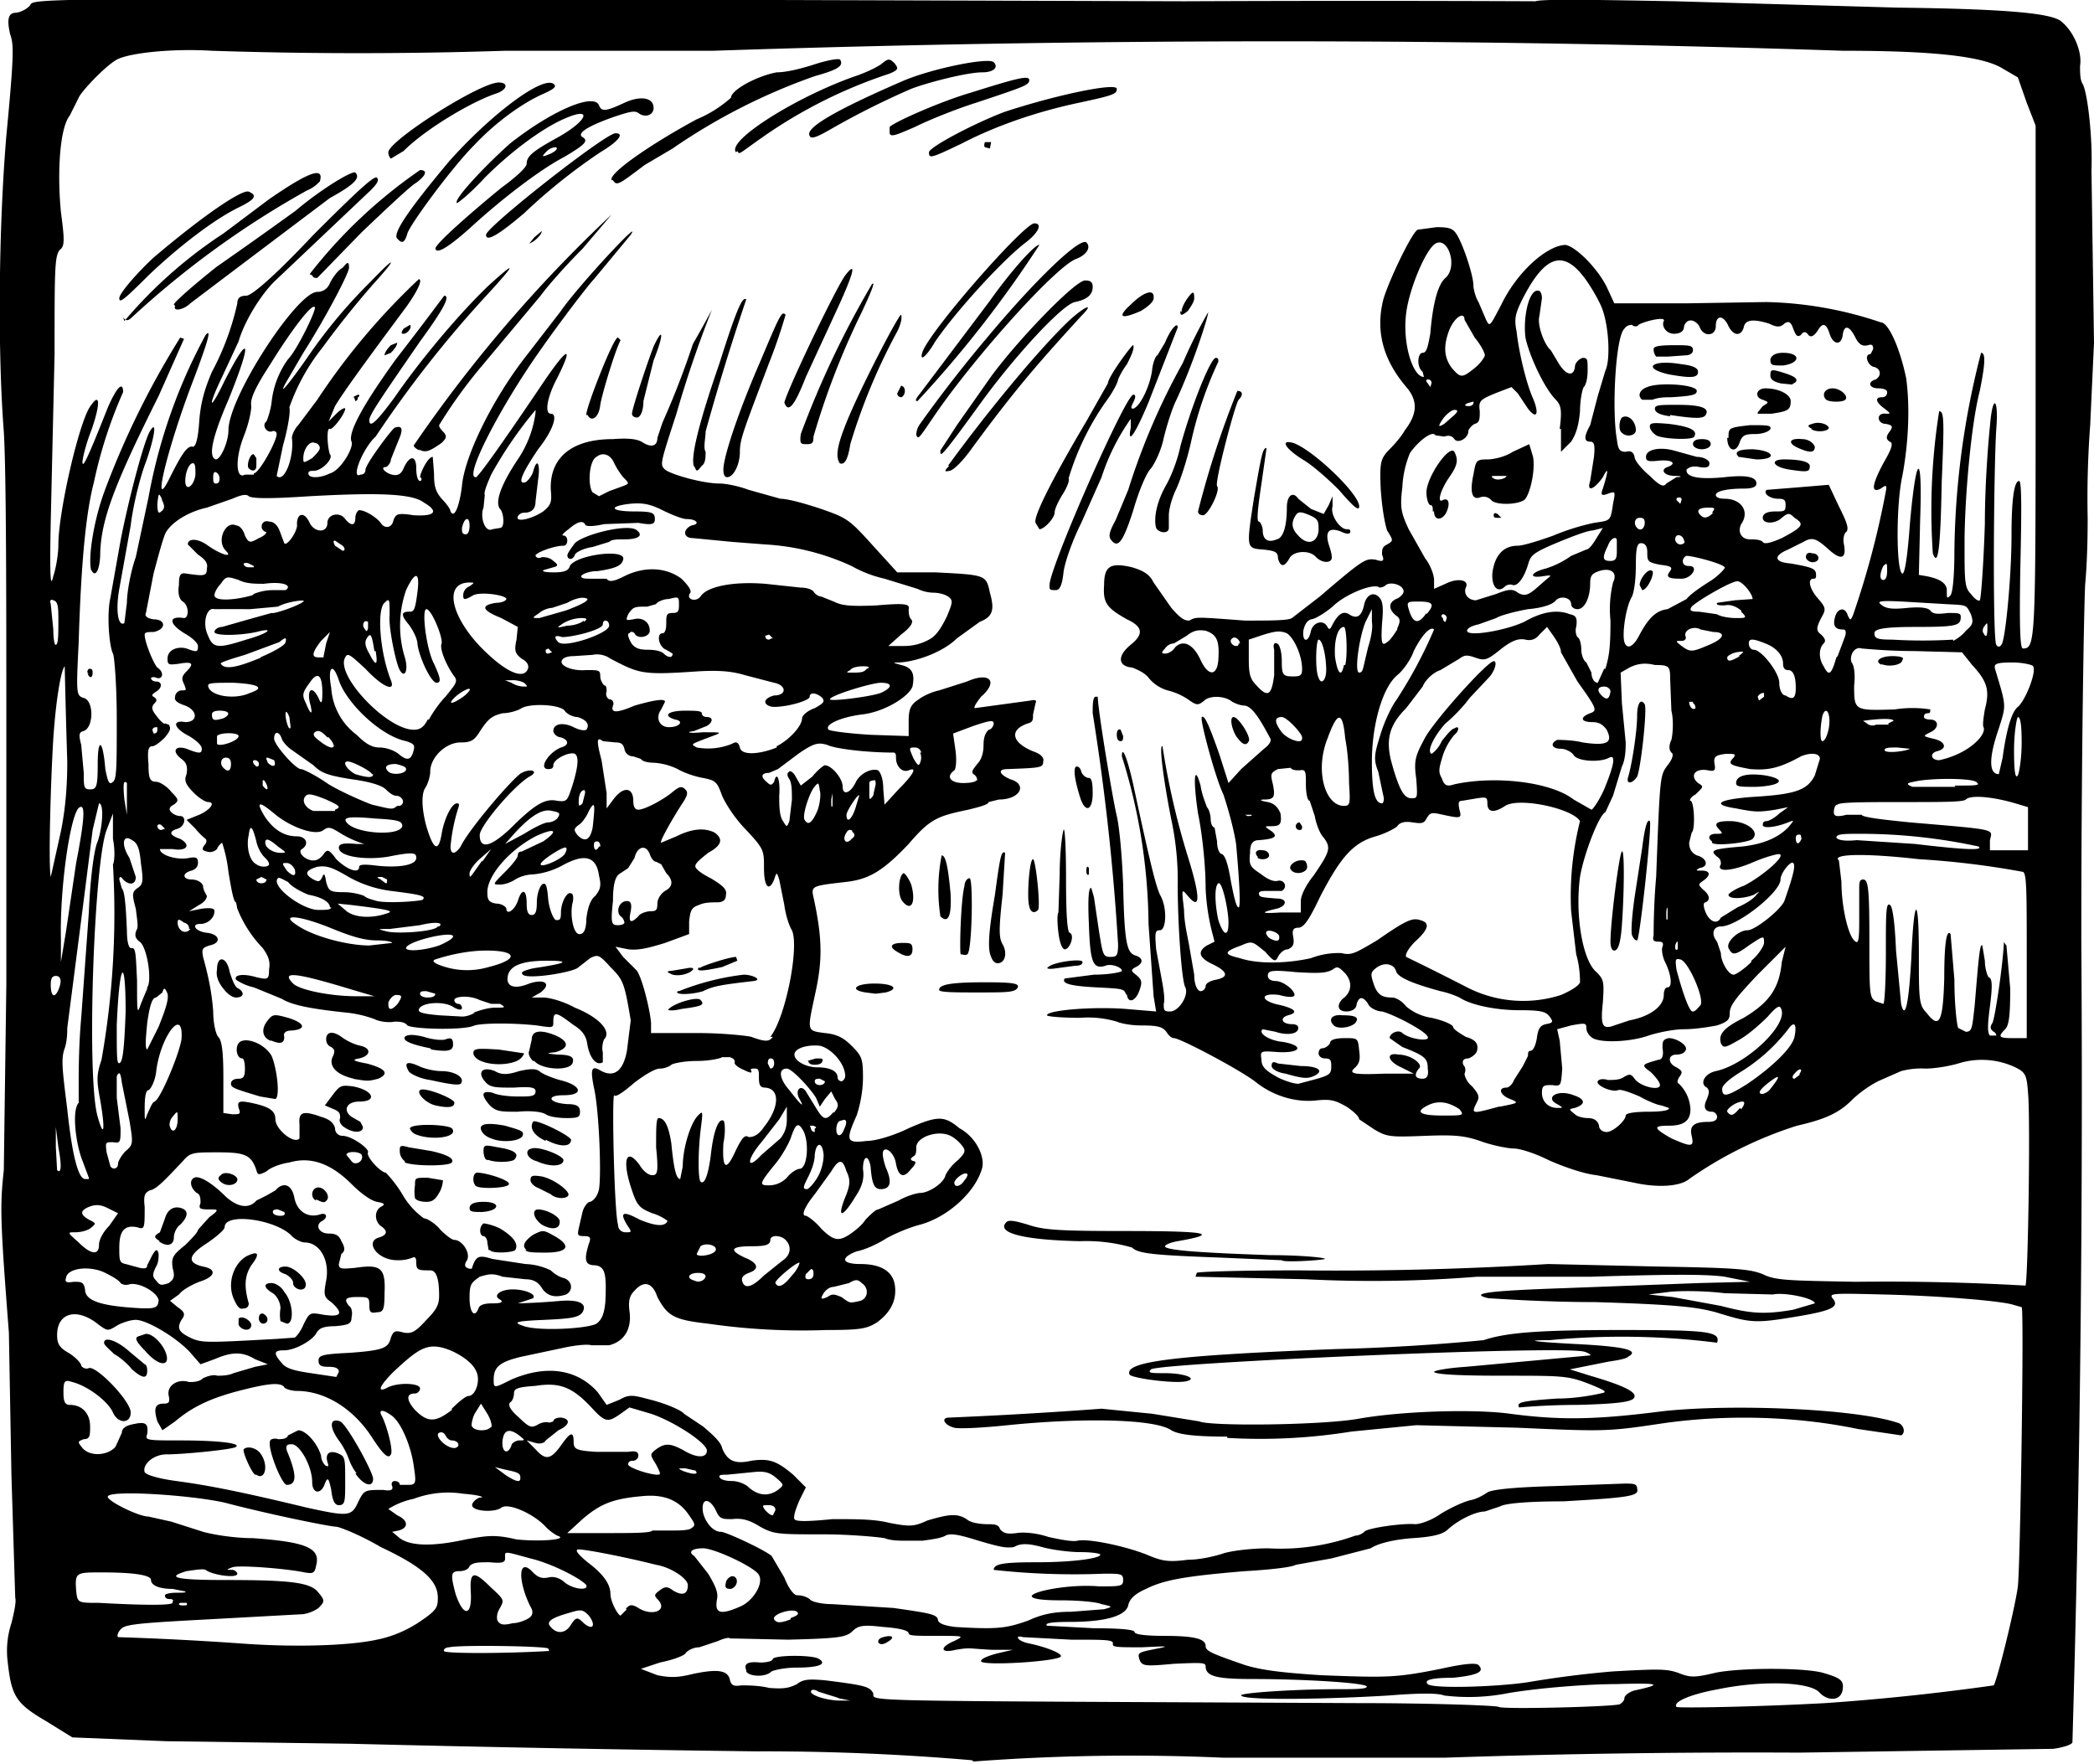 <?xml version="1.0" encoding="utf-8"?>
<svg xmlns="http://www.w3.org/2000/svg" xmlns:svg="http://www.w3.org/2000/svg" version="1.1" viewBox="0 0 165 139">
	<title>Mr. Bouncer and Tommy Brock sit in wicker chairs in the burrow, next to a pile of cabbages.</title>
	<path d="M76.6 138.7a191 191 0 0 0-17-.7 2592.6 2592.6 0 0 1-32-.6l-14.5-.2-7.4-.3-2.1-1.3c-2.4-1.4-2.7-2-3-4.7a7 7 0 0 1 .3-3c.2-.8.4-1.7.3-2l-.3-9.7L.7 105C0 96 0 95 .3 92.2l.2-14.7V60.6C.5 47 .5 37.4.3 34c-.5-6.4-.4-16.2.2-23.3.6-6.3.6-7.2.3-8C.5 1.4.7 1 1.3 1a2 2 0 0 0 1-.5c.8-.7-5.4-.7 91-.4a3169.5 3169.5 0 0 1 27.7 0c.5-.2 5.4-.1 11 0l17.5.5c8.1.1 11.8.4 12.8 1 1 .7 1.8 2.4 1.6 3.6 0 .5 0 1.1.2 1.4.4.7.8 4.3.7 6.8L165 27l-.3 6.5a77 77 0 0 0-.2 7.3c0 .8 0 3.1-.2 5.3-.1 2.3-.3 13.8-.3 28a1768 1768 0 0 1-.7 63.2c-.1.2-.8.4-1.5.5l-20 .3a720 720 0 0 0-28 .4H96.4a165 165 0 0 0-19.7.3zm51-4.4c.2-.1.4-.3.4-.5s.4-.5.8-.6c2.3-.5 2-.6-1.5-.5-2.2 0-6 .3-8.4.7a16 16 0 0 1-5.1.2c-.5-.2-1.9-.2-4.4 0-5 .3-11.4.4-11.6 0-.2-.2 4.1-.5 7.7-.5 1.2 0 2.2 0 2.2-.2 0-.3-5-.6-9-.6-2.8 0-3.7-.2-3.7-1 0-.3-.3-.3-2.5-.2-2.2.2-2.5.2-2.7-.3-.2-.6-.1-.6 1.4-.9 1-.2.8-.2-1.2-.1-2 0-2.4 0-2.3-.3 0-.3-.6-.3-3.3-.3l-3.8-.2c-.3-.1-.4 0-.4 0 0 .2.4.4.9.5 1 .2 2.5.7 2.5 1 0 .4-6.2.8-6.3.4 0-.2.5-.4 1.2-.6l1.3-.3h-1.6c-2-.1-1.7-.2-2.9 0-1.2.3-1.3-.2-.1-.7.8-.4.8-.4-1.4-.4-1.6 0-2.2 0-2.2-.2s-.6-.4-2-.5c-1.7-.2-2-.1-2.5.4-.5.4-1 .5-5 .6l-4.6-.1c0-.1-.5 0-.9.2l-1.5.5c-.5 0-1 .3-1.1.5-.2.2-1 .5-2 .7l-1.5.5 1.3.5c1 .2 1.6.2 2.8-.1 1.9-.4 2.7-.3 2.9.4.1.5.3.6.9.5.4 0 1.4 0 2.2.2 1.2.1 1.6 0 2.2-.3.5-.4 1-.4 2.2-.3 3.2.4 3.5.5 3.8 1 .2.7-2.7.6 38.3.8 6 0 11 .2 11 .3.3.2 8.6 0 9.5-.2zm-68.8-2.7c-.2-.5.1-.7 1.1-.6.5 0 1-.1 1-.3.3-.3 3.1-.3 3.6 0 .7.4.1.7-1.7.7-1 0-1.8.2-2 .3-.5.5-1.8.4-2 0zm10.4-2.2c0-.1 0-.3.4-.4.7-.2 1 0 .3.4-.3.2-.6.2-.7 0zm74.6 4.8a185.5 185.5 0 0 0 13.3-1.4c.3-.5 1.7-6.2 1.9-7.8.2-1.8.5-22 .3-22l-.7-.2c-1-.3-5.8-.7-10.2-.8-4-.1-4.3-.1-4 .3.6.7-.1 1-3.2 1.5-3 .5-3.4.4-6-.4-1.5-.4-3-.6-9.5-.8-4.3 0-8.1-.3-8.4-.3-1.7-.4.2-.6 6-.8l10.6-.4 4-.1-2-.4c-1.4-.2-4.1-.2-10.5 0h-9a103 103 0 0 1-13.5.2l-8.7-.2.1-.3c0-.1 3.6-.2 8-.2a271.7 271.7 0 0 0 19.7-.5l8.7.2c6.1.1 7.2.2 8.2.6 1 .5 2 .5 7.3.6a194 194 0 0 1 13.4.3c.2-.4.4-13.3.2-15.2-.1-1.4-.2-1.6-1-2a6.2 6.2 0 0 0-4.5-.3c-.7.2-1.8.4-2.6.4a6 6 0 0 0-1.9.2l-1.6.7c-.7.3-1.7 1-2.3 1.6-1 1-2.1 1.5-4.3 2a31.2 31.2 0 0 0-8.5 4.2c-.7.6-2.5.7-4.3.3l-3-.6c-1-.1-2.7-.7-3.8-1.2-1-.5-2.2-.9-2.7-.9-.4 0-1.5-.2-2.4-.5-1.4-.5-2.1-.6-4.6-.5-2.7.1-3 .1-4-.5l-1.2-.8c0-.2-.4-.6-1-1-.9-.5-1.2-.6-2.3-.5-1.6.2-3.4-.3-4.8-1.4-1.1-.9-6-3.5-6.5-3.5-.2 0-.4-.2-.6-.5-.3-.4-.7-.5-2-.5-.9 0-1.7-.2-1.9-.3a8 8 0 0 0-2.9-.3c-1.4 0-2.6-.1-2.6-.2 0-.4 3.6-.7 6.2-.5l2.4.2-.2-1.2-.4-5.7a45.1 45.1 0 0 0-2.1-13.2c0-1 .5.3 1 2.7 1.4 6.5 1.7 7.5 2 8.2.6 1 .5 2.8 0 2.8-.4 0-.4.2-.3 1.5l.5 2.7c.1.6.2 1.3.1 1.6 0 .5 0 .6.5.6.7 0 1.5-1.3 1.2-1.9-.3-.5-.6-5.1-.6-8a23 23 0 0 0-.5-5.2c-.6-3-1-6-.7-5.8a60 60 0 0 0 2 8.7c1 3.2 1 4.3 0 3.1-.5-.6-.5-.6-.3 1.1 0 1 .3 2.2.4 2.8l.4 2.3c0 .9.3 1.3.5 1.3s.4-.2.4-.4.3-.4.8-.5c1-.2 1-.6-.2-1.2-1.1-.5-1.3-1-.5-1.5l.6-.3-.1-.4A17 17 0 0 1 95 70c0-1.9-.3-4.5-.6-5.9-.4-2.7-.3-4 .2-2.2.1.7.4 1.4.5 1.7.2.2.3.7.3 1 0 .2.1.6.3.6l.2 1.1c0 .6.2 1 .4 1 .3.2.5 1 .7 2.2.2 1 .4 2 .6 2 .2 0 0-2.8-.2-5-.2-1.3-.7-3-1-3.9-.6-1.2-1.9-6-1.7-6.1.2-.2.6.7 1.4 3l.7 2.2 1-1.1 1.8-1.6c.4-.3.6-.6.5-.8-1-1.9-1.5-2.5-2-2.6-.4 0-.8-.2-1-.3-.6-.5-1.8-.5-2.2-.1-.5.4-.6.4-1.3-.1a5 5 0 0 0-1.6-.7 3 3 0 0 1-1.5-1c-.3-.4-1-.7-1.3-.8-1.1-.1-1.2-.9-.1-1.8 1-.8 1-1.4-.3-2-1.6-.9-1.9-1.3-1.8-2.7 0-1.5.5-1.8 2.2-1.4 1 .3 1.4.6 1.7 1.2l1.4 2c.7.8 1 1 1.4 1 .6-.3.4-.3 4.4 0 2 0 3.4 0 3.7-.2L104 47c3.5-3 3.6-3 4.4-2.9.6.2.7.1.5-.4 0-.4 0-.6.4-.8.5-.3.5-.3 0-1.1-.2-.6-.4-1.8-.5-3.2-.1-2.1 0-2.4.5-3 .3-.3 1-1 1.4-1.7 1-1.3 1-2.3.2-3.3-2-2.3-2.5-4.6-1.9-7 .4-1.4 2.2-5.2 2.7-5.5l1.5-.2c1 0 1.3.1 1.6.6.5.8 1.3 3.2 1.3 4 0 .3.2 1 .4 1.3l.6 1.4c.3.6.3.5 1.2-1.2 1.2-2.5 3.5-4.6 5-4.7.7 0 2.5 1.7 3.3 3.3l.6 1.3h5.8l6.2-.1a30 30 0 0 1 9 1.6c.6 0 1.5 2 2 4.4.3 2.2.2 5-.3 7.7-.5 2.2-.5 7.5 0 7.7.2 0 .4-1.3.6-4 .5-5.6 1-5.7.8-.2l-.1 4.3.6.1c1 .2 1.5.5 1.6 1 0 .8 0 .8.3.5.2-.3.3-1.8.3-3.5a64.8 64.8 0 0 1 2.1-15.6c.4 0 .3 1-.1 3-.7 2.7-1.2 8.6-1.2 12 0 3 0 3.5.5 4 .3.4.6.6.7.5.1-.1.3-2.9.4-6 0-3.3.3-6.8.4-7.7.2-2.6.7-2.3.5.2-.2 3-.3 16.6 0 17 .1.2.3.2.4 0 .3-.2.8-5.3.8-8.6 0-2.8.2-4.3.6-4.3.2 0 .2 2.2.1 6.6-.1 5.4 0 6.6.2 6.6 1 0 1-.5 1-21.2v-20l-.7-1.8-.7-2-1.2-.7c-1.6-1-5.7-1.4-12.6-1.4a1330.3 1330.3 0 0 0-89 0H39.8a353.4 353.4 0 0 1-23.1 0c-3.3-.2-6.6.2-7.5.7-.9.5-2.8 2.5-3 3l-.7 1.4c-.8 1-1 4.5-.7 7.6.3 2.3.3 2.7-.1 3-.4.5-.4 1.6-.4 8.2L4 41c-.1 4.9 0 5.3.2 4.4.2-.6.4-1.7.4-2.5 0-2.6 1.7-10 2.6-11 .7-1 .7 0 0 2-.4 1-.7 2.2-.7 2.5 0 .5.3 0 2-4.3.7-1.6 1.2-2.1 1.2-1.2A35.7 35.7 0 0 0 7.4 38c-.6 2.3-1 6-1.2 12.6-.2 4.1-.2 4.2.4 4.4.8.2.8 2.3 0 2.6-.4.1-.4.3-.2 1.1l.2 2.2c0 1.1 0 1.3.5 1.3s.6-.2.6-2c0-2.1.4-2 .6.4.2 1 .3 1.3.6 1 .3-.2.3-1.2.3-5 0-2.7-.2-5-.3-5.1-.3-.6-.5-3.1-.2-4.4l.8-4.5c.6-3.1 1.8-7.7 2.3-8.6.6-1 .4.4-.3 2.4-.4 1-1 3.3-1.2 5l-.9 5c-.3 1.7-.1 3 .4 2.7l.2-1.6c0-.8.3-2.5.7-3.6l1-4.7a42.7 42.7 0 0 1 4.5-12.8c.5-.6.2.5-1.1 3.9-2 5.3-3.2 10.4-1.7 7.3 1-2 1.4-2.5 1.8-2.4.2 0 .4-.5.5-2 .1-1.4.4-2.5 1-3.9a21 21 0 0 0 2-5.4c0-.4.2-.6.7-.6.4 0 2-1.3 5.3-4.8 3.4-3.4 4.8-4.7 5-4.5.2.2 0 .5-.5 1l-7.6 7.2c-1 1-2.3 3-2.8 4.7l-1.3 2.8c-1.2 2.5-1 2.8.2.3 2-3.9 2.2-3.2.3 1.5-1.3 3-1.6 4.5-1 4.7.4 0 1-1.4 1-2.3 0-2.6 5.4-10.9 7-10.9.4 0 .8-.2 1-.7.2-.4.6-1 1-1.2.4-.5.5-.5.5 0 0 .4-1.7 3.7-3.6 6.7l-1.4 2.4c-.6 1.1.3 0 1.7-2a40 40 0 0 1 5-6c2-2.1 2.2-2 .2.2a72.8 72.8 0 0 0-4 5 16 16 0 0 0-2.6 4.7c.1.3-.1 1.6-.5 3l-.5 2.4c.6.6 1.4-1.5 1.2-3 0-.2.2-.7.5-1l1.5-2a53 53 0 0 1 8-9.5c.3 0 0 .8-1 2.2-3.5 4.7-5 6.8-5.6 7.8l-.5 1.2.6-.6c.4-.4.7-.5.7-.4 0 .4-1 1.7-1.2 1.6-.3-.2-.2 1.5 0 2 .3.3-.6 1.3-1.3 1.3-.2 0-.4 0-.4.2 0 .4.9.4 1.7 0 .8-.2 1.9-2 1.7-2.5-.3-.7.9-2.9 3.5-6.5a306.3 306.3 0 0 0 3.8-5c.5 0 0 1-1.9 3.6-3.1 4.5-4 5.8-4 6.2 0 .7.6.1 2-1.8 2-2.9 5-6.5 7.4-8.8 2.2-2 2.2-1.8 0 .6a90.4 90.4 0 0 0-8.9 11.3c-1 .9-2 3.4-1.2 3 .3 0 .4-.2.4-.4 0-.4 2-3.1 2.3-3.3.6-.2.7.1.3 1l-.6 1.5c0 .3-.3.6-.4.6-.5 0 0 .5.5.6.4.1.7 0 .9-.5.5-1.1 1-1 1 0 0 .5.1 1 .3 1 .1 0 .2-.2 0-.3 0-.3.6-1.6 1-1.6l.1 1.3c0 1 .1 1.4.6 2 .3.3.7.8.7 1 .3.6.7-.4.9-2 .2-2.4 2.5-7 5.1-10.3l2.7-3.5c1.3-1.9 6.5-7.5 5.5-6L46.8 22c-.4.4-2.7 3.4-4.3 5.7-3.1 4.4-6 10-5 9.9.2 0 2.5-3.3 5-7 2.2-3.3 2.8-3.6 1.4-.8-.8 1.5-1 2.8-.5 2.8.6 0 .2 1.3-1 2.8-1.2 1.8-1.7 2.8-1 2.6.2-.1.5-.5.6-.8.3-1.2.6-.7.4.6l-.2 1.7c0 .6-.3.9-.9.9-.2 0-.4.1-.5.3-.2.5 1.1.2 2-.4.6-.5.7-.7.6-1.7-.1-2.5 1.6-4 4.9-4 1.3-.1 2 0 2.4.3.7.4 1.1.2 1.1-.4l.4-1.2a65.5 65.5 0 0 0 2.4-6.2 100.3 100.3 0 0 0 1.5-2.7 89.3 89.3 0 0 0-2.8 8.2c-1.3 4-1.3 4-.9 4.4.5.4 3 1.1 4.3 1.1.5 0 1.5.2 2.3.5l2.5.7c.6 0 2 .4 3.2.8 2 .7 2.2.8 4 2.8l2 2.2h3c4 .2 4 .2 4.3 1.6.4 1.4.2 1.9-.8 2.3l-1.8 1.3c-1 1-3 1.8-4.5 1.9-.6 0-.6 0 .1.2.9.2 1.1.7.9 1.7-.3.8-2.2 2-4 2.2-1.6.2-3 .8-2.6 1.2.1.1 1.6.3 3.3.4l3 .1v-1.2c0-1 .2-1.3.8-1.7.4-.3 1.1-.6 1.6-.7l2.2-.7c1.8-.8 2.5 0 1.1 1.2-.3.4-.6.8-.5.9l4.4-.6c.4-.1.5 0 .4.2l-.2.9c0 .4 0 .6-.4.7-1.5.5-1.3 1.5.4 2.2.6.2.9.5.8.8 0 .5-.2.5-2.8.6-.8 0-.7.4.2.8 1.4.4.8 1.6-.9 1.6l-.8.2c0 .2-.8.4-1.6.6-2.4.5-3 .7-4.7 2.7-2 2.1-3.1 2.8-5 3-2.6.3-2.7.3-2.5 1.2.7 3.2.7 4.9.2 7.3-.7 3.3-.8 3.2.7 3.4 1 .1 1.5.4 2.1 1 .8.8.9 1 .9 2.5 0 1-.2 2.1-.5 3-.9 2-.8 2.2.8 2 .8 0 2.3-.5 3.3-1 2.3-1 2.8-1 4 0 1.3.7 2 2.2 1.8 3.1-.5 1.9-2.7 3.9-4.9 4.5-.8.2-2 .7-2.7 1.1-.6.4-1.7.9-2.3 1-1.3.5-1.2 1 .3 1s2.5.5 2.7 1.6c.2 1.2-.3 2.2-1.4 3-.8.5-1.3.6-4 .6a51.5 51.5 0 0 1-9.3-.5c-2.7-.3-3.2-.6-4-2.1-.4-1.2-1.1-1.3-1.8-.5-.4.4-.5.8-.4 1.6.2 1.4-.4 2.4-1.6 2.7h-1.4c-.3-.1-1.3 0-2.2.2l-3.3.7c-1.7.4-2.2.8-2.2 1.8 0 .7 0 .7 1.4 0 2.8-1.2 5.2-.8 6.8 1l.7 1 1-.4c.7-.4 1-.4 2.1-.1 1.7.4 2.9 1 3 1.2l1.5 1c.7.6 1.4 1.2 1.5 1.7.4 1 1 1.3 2.3 1 1.4-.2 2 0 3.3 1.1l1 1-.5 1c-.3.7-.5 1.3-.4 1.5.1.2 1 .2 3 0 2 0 3.3 0 4.5.3 1.6.3 1.9.3 3-.2 1.7-.5 2.4-.6 3.2 0 .3.2 1 .3 1.5.3s.9 0 1 .4c.3.3.5.4 1.3.3.6-.1 1.6 0 2.5.3.9.2 1.9.4 2.3.3.9-.2 4.1.5 5.7 1.2 1 .4 1.5.5 3 .3 1 0 2.2-.3 2.8-.5.6-.2 2.2-.4 3.5-.4a17.4 17.4 0 0 0 6.9-1c.3 0 .6-.2.7-.3.2-.3 3.1-.7 4-.6.4 0 1.3-.3 2-.8.8-.5 1.9-1 2.4-1.1.5-.1 1-.4 1.3-.6.3-.2 1.7-.4 5.2-.5l5.6-.2c.7 0 1 0 1 .4.2.6-.7.7-5.8 1-3.2 0-4.7.2-5 .4l-1.2.4c-.7 0-2 .6-2.9 1.4-.4.4-1.2.6-2.8.7-1.4.1-2.7.4-3.3.8l-3.1.8-2.8.5c-.3.2-2.2.4-4 .5-4.8.4-6.4.7-7.8 1.4-.9.4-1.3.8-1.4 1.3-.2.8-1.7 1.3-4.6 1.3-1.5 0-2 .1-1.8.3l3.7.2c2 0 3.2.1 3.2.3 0 .2 1 .3 2.3.3 2.3 0 3.3.2 3.3.8 0 .4.5.6 3.1 1.5 1.3.4 2.9.6 6 .8 5.2.2 5.9.2 9.4-.5 1.8-.4 2.8-.5 3-.3.5.5 0 .8-2 1-1.8 0-2.3.2-2 .5.4.4 6 .2 8.2-.2a80 80 0 0 1 6.4-.8c3.6-.2 4.2-.2 5.1.1 1 .4 1.3.4 3 0 2-.4 6.9-.4 8.4 0 1.4.4 1.7.6 1.6 1.3-.1.9-1.1 1-1.8.3-.7-.9-4.6-1-8-.3-2.2.4-3.6 1-3.3 1.4.2.1 6.2 0 11.7-.3zm-47.1-21c-2.8 0-3.9-.2-4.4-.5-1.3-.9-7-1-12.9-.4-1.9.2-3.8.3-4.2.2-.8-.2-1.1-.8-.4-.8a369.5 369.5 0 0 0 12-.7l4 .4 3.7.6c.9.4 9.6.3 12.5-.2 3.3-.6 9.1-.8 12-.4 3.8.5 6.6.5 12-.2 5.5-.6 15.2-.2 18.5.9.5.1.7.8.3 1l-3.4-.5c-4.8-1-10.4-1.2-15.7-.4-4 .6-4.4.6-11.1.3l-8-.2-5.1.5a45 45 0 0 1-9.8.5zm23-2.3c-.2-.4.1-.5 3-.7 1.5 0 3-.3 3.4-.4.6-.1.5-.2-1-.8-1.6-.6-2-.6-6.8-.6-3.3 0-5.2-.1-5.3-.3 0-.1 1-.3 2.5-.4l9.8-.9c.1 0-.1-.2-.5-.3-2-.5-33.5.9-34.1 1.4-.3.3 0 .3 1.1.3 1.5 0 2.5.4 1.8.6-.7.3-4.5-.2-4.6-.5-.4-1 3.4-1.5 16.3-2a163 163 0 0 0 11.6-.7c1.8-.6 4.3-.8 10.8-.8 6.8 0 7.9.1 7.6 1a59.7 59.7 0 0 0-13.2-.2c-1.8 0-1.7.1 2 .3 4 .2 5.1.5 4.2 1-.2.2-1 .3-1.6.4l-2 .4-1 .2 1.6.5c2.4.7 3.5 1.2 3.5 1.6 0 .4-.7.6-4.5.7a54.8 54.8 0 0 0-4.6.2zM101 99.3l-4.7-.2c-5.3-.2-6.6-.3-7.1-.8a13 13 0 0 0-4.1-.5c-4.7-.1-6.6-.7-5.8-1.5.2-.2.7-.1 1.7.2 1.2.4 2.2.5 7.6.5 6.6 0 7.6.2 4.2.8-.6.1-1 .3-1 .4 0 .3 2.4.5 8.3.7 2.4 0 4.4.2 4.3.3-.2.1-3.3.3-3.4.1zm-12.3-21c-.1-.4-.4-.4-2.3-.5-2-.1-2.8-.3-2.5-.7l2.3-.3c1.2 0 2.2-.2 2.2-.3 0-.3-.9-.6-1.3-.4-1 .3-1.2-.3-1.3-3.3-.1-2.1 0-3 .2-2.8l.2.7.4 2.7c.3 1.8.3 2 .9 2 .5 0 .6-.1.6-1a184.8 184.8 0 0 0-2-18.2c0-.6 0-1.2.2-1.3h.2c0 1 1.2 8.2 1.5 9.4.2.9.4 2.9.5 5.4.1 4.7.3 5.4 1 5.6.6.2.6.6 0 .9-.4.2-.4.3 0 .6.5.4.5.6.3 1.2-.3.9-.9 1.1-1 .4zm-20.5-.1c-1.3-.2-.8-.7.7-.7s2 .4.9.7l-.8.1-.8-.1zM74 78c0-.4.8-.6 3.6-.6 2.3 0 2.7.1 2.6.4-.2.4-.8.4-3.2.4-1.7 0-3 0-3-.2zm8.6-1.8c.4-.4 2.7-.7 2.7-.4 0 .2-.2.3-.6.3l-1.5.2c-.6.1-.8 0-.6-.1zm-4.5-.8c-.3-.6-.2-2 .3-4.9.4-3 .5-3.5.8-3.3l-.2 3.3c-.3 2.7-.3 3.4 0 3.9.4.7.2 1.5-.4 1.5-.2 0-.4-.2-.5-.5zm-7.4-.4c-.7-.4-.5-.7.4-.7.6 0 .8 0 .8.5 0 .6-.4.7-1.2.2zm5 .2c-.1-.2 0-4.3.3-5.4 0-.3.2-.6.4-.6.3 0 .2 6-.2 6-.1.1-.4 0-.4 0zm7.7-1.7c-.1-.8-.1-1.5 0-1.6l.1-3c0-1.7.2-3.2.3-3.5.1-.3.2 1.3.2 3.8 0 2.9.1 4.3.3 4.3.4.2 0 1.3-.4 1.3-.2 0-.4-.5-.5-1.3zm-9.3-1.3a14 14 0 0 1 .1-4.8c.3 0 .5.8.7 3 .1 1.8-.2 2.4-.8 1.8zm7-.8c-.2-.6 0-3.7.3-3.7.2 0 .6 3.6.4 4-.3.3-.6.2-.7-.3zm-10-.4c-.4-.5-.3-2 .1-2.2.1 0 .4.4.6.9.4 1.4 0 2.2-.7 1.3zm14.5-2.4c0-.3.1-.4.2-.2v.5c-.1.1-.2 0-.2-.3zm-.5-5.8c-.5-1.6-.5-2.3-.3-2.4.1 0 .3 0 .4.4.1.3.4.5.6.5.2 0 .3.3.3 1.2 0 1.4-.6 1.6-1 .3zm12.3-4.8c-.4-.7-.5-1.5-.2-1.5.4 0 1.4 1.6 1.2 1.9-.2.4-.5.3-1-.4zm-9.4-.1c0-.3.1-.5.3-.4l.2.5c0 .2 0 .4-.2.4s-.3-.2-.3-.5zm-81-4.8c-.2-.1-.1-.3 0-.4.2 0 .3 0 .3.3 0 .4-.2.5-.4.1zm75.7-7c0-1.4 6-15 6.6-15 .2 0 .2.2 0 .6-.2.4-.2.5 0 .5.6-.2 1.4-2 1.5-3.2.1-.6.3-1 .4-1l.6-1c.4-1 1-1.7 1-1.2l-.7 1.8-1.6 4.1c-1 2.4-1.7 3.5-1.4 2V33a17 17 0 0 0-2.3 4.6l-1.6 3.6c-.7 1.4-1.3 3.1-1.4 3.9-.1 1-.3 1.4-.6 1.4s-.5 0-.5-.2zM7.2 45c-.3-1 .2-4 1-6.2a66.6 66.6 0 0 1 6-12.2l.3.1-2 4.5C9 38.2 8 40.9 7.9 43.5c0 1.4-.4 2.1-.7 1.4zm93.5-1c0-.5-.2-.6-1.2-.7-1.3-.1-1.3-.1-.7-4 .6-3.5.7-4 1-4l-.4 2.8c-.3 2-.4 3-.2 3 .1 0 .3.4.3.7 0 .7.4 1 1.1.7.5-.1.8-1 .8-2.5 0-1 .5-1.3.9-.7l1 .8 1 .4.4-.7.3-.7v.8c-.2.7.6 1.8 1.1 1.8.2 0 .3 0 .3.2s-.3.2-.7 0c-1-.4-1.3 0-1 1 .2.6.3 1 .2 1.2-.2.3-.8.2-1.2-.2-.5-.6-1.8-.5-2.1.1-.4.7-.7.7-.9 0zm3.2-2.2c0-.7 0-.9-.7-1.2-.7-.3-.9-.3-1.1 0-.4.6-.3 1.1.2 1.6.7.8 1.5.6 1.6-.4zm48.4 1.8a49.9 49.9 0 0 1 .5-11.2c.4 0 .4.8.2 5.6-.1 5.4-.3 6.7-.7 5.6zm-64.7-1c-.3-.3-.2-.7.3-1.6l1-2.4a53 53 0 0 1 4.3-10 38.7 38.7 0 0 1 2-4c0 .4-1.2 4.1-2.5 6.9-.4.8-.8 2.2-1 3-.2 1-.7 2-1 2.4-.4.4-1 1.9-1.4 3.3-.8 2.5-1.2 3-1.7 2.4zm3.5-1c-.2-.7 0-2 .8-3.4.4-.7.9-2 1.1-3 .9-3.3 2.4-7 2.8-7 .2 0 .2.1.2.3a30 30 0 0 0-2.1 6.1c-.3 1.4-.8 3-1.2 3.9-.4.8-.6 1.7-.6 2.1v1c0 .5-.8.4-1 0zm-9.5-.4c-.2-.4 1.1-3.1 4-8l1.7-3c0-.5 2-3.2 2-3 .1.3-.2.9-.5 1.5a6 6 0 0 0-.7 1.2c0 .2-.4 1-1 1.8a21 21 0 0 0-2.9 6c.1.1-.1.7-.5 1.3-.3.5-.6 1.1-.6 1.4 0 .4-.8 1.3-1.2 1.3l-.3-.5zm12.8-.9a73.3 73.3 0 0 1 3.1-9.5c.4 0 .5.3.1.7-.3.4-1.9 6.5-1.7 6.8.3.3-.7 2.3-1.1 2.3-.2 0-.4-.1-.4-.3zm11.1-1.7c-.7-.7-1.9-1.8-2.7-2.3-1.5-.9-2-1.7-.9-1.4 1.5.5 5.2 4 5.2 5 0 .4-.4.1-1.6-1.3zM57 37c0-1 1.2-4.6 2.9-8.5 1.6-3.8 1.7-4 2-3.7 0 0-.5 1.8-1.3 3.8-2 5.3-2.3 6-2.3 7s-.5 2-1 2c-.2 0-.3-.2-.3-.6zm-2.3-.2c-.3-.6.2-3 2-8.2 1.3-4.1 1.8-5.3 2.1-5a189.6 189.6 0 0 0-3.2 10.4c0 .5-.2 1.3 0 1.6 0 .4 0 .9-.3 1.1-.4.5-.4.5-.6 0zm20-.1c3.2-4.4 7.2-9.2 9.5-11.4 1.3-1.2 2.1-1.5 1-.4-3.1 3.4-5 5.5-8.6 10.4-.7 1-1.5 1.8-1.8 1.8-.4.1-.4 0 0-.4zm-8.5-.2c-.4-.4-.2-1.4.3-2.7 1-2.7 4.3-9 4.5-9 .1.2 0 .8-.4 1.5A47.2 47.2 0 0 0 67 35c-.2 1.3-.5 1.8-1 1.4zm-33.1-1c-.3-.1-.5-.3-.5-.4a110.2 110.2 0 0 1 15.6-18.2l-2.3 2.7c-1.4 1.4-2.8 3-3.3 3.7L38 28.8a38.1 38.1 0 0 0-3.4 4.7c0 .2.2.4.4.6.2.3.2.4-.2.8-1 .7-1.3.8-1.8.5zm41 0 1.3-2 2.6-3.7c2-2.8 6.7-7.7 7.5-7.7.4 0 .6.1.6.5 0 .6-.4 1-1.4 1.2-1 .2-4.8 4.3-7.6 8.2-2.9 4-3 4-3 3.6zm-11-1.3a74 74 0 0 1 5.6-11.8c.3-.3 0 .5-.8 2.2a61 61 0 0 0-3.8 9.8c0 .5-.1.6-.5.6-.5 0-.6 0-.5-.8zm9.1.1c0-.1 0-.5.3-.9a104 104 0 0 1 5.2-6.7c4-4.8 7.4-8 7.9-7.6.4.4 0 1-.8 1.3-1.6.6-7.8 7.5-11 12.1-1.5 2.2-1.4 2.1-1.6 1.8zm-26-1.6c-.1-.4 2.2-6.3 2.5-6.1l.2.2c-.5 1-1.5 4.4-1.6 5.1-.1 1-.7 1.4-1 .8zm3.6-.1c0-.4 1.2-4 1.7-5.3.8-1.7.8-.9 0 1.1l-.8 3.2c0 .9-.3 1.3-.5 1.3s-.4-.1-.4-.3zm12-.8c-.1-.4 4-9 4.8-10.1 1-1.3.6 0-.7 2.8l-2.4 5.2c-.9 2.3-1.4 2.9-1.7 2zm-34-.5.4-.2c.1 0 .2.1 0 .2 0 .2-.1.3-.2.3l-.1-.3zm44.7-.3 5.5-7.3c1.7-2.4 3.6-4.5 3.9-4.4a90 90 0 0 1-9.6 12.3c-.2 0-.2-.1.2-.6zm-1.8 0 .3-.6c.1 0 .3.1.3.4 0 .3-.2.5-.3.5-.1 0-.3-.1-.3-.3zm-40.4-3c0-.2.2-.5.5-.8l.5-.2c0 .2-.2.5-.5.8l-.5.2zm42.4-.3c.7-1.8 8-10.1 8.8-10.1.7 0 .3.8-.8 1.6-2 1.6-5.5 5.5-7 7.7-.7 1.2-1.3 1.7-1 .8zm-40.9-1.8.5-.3c.2.2-.2.7-.5.7-.2 0-.2-.1 0-.4zm-22-.6a36 36 0 0 1 7.8-6.9l3.6-2.7c2.9-2 4.4-2.7 4-1.4-.2.2-.5.5-1 .7A71.5 71.5 0 0 0 10.4 25c-.3.3-.5.3-.7 0zM89.1 24c1-1 1.9-1.3 1.8-.5 0 .3-.5.7-1 1-1.6.7-1.9.5-.8-.5zm4 .6c0-.3.2-.7.4-1 .5-.7.6-.7.6-.1 0 .3-.3.7-.5 1-.5.4-.6.4-.6 0zM13.7 24c0-.2 2-1.9 3.4-3a411.8 411.8 0 0 0 6.2-4.4c2-1.7 4.5-3.2 4.7-3 .4.4 0 .9-2 2A6843.3 6843.3 0 0 0 15 23.9c-.5.5-1.4.7-1.2.2zm-4.3-.5c0-.4 1.5-2.1 2.7-3.2 4-3.4 7-5.4 7.5-5.2.7.3.5.6-.7 1.2-2.1 1-5 3.3-7.2 5.4-2 2-2.3 2.2-2.3 1.8zm15-1.9a39 39 0 0 1 8.7-8.2c.6 0 .5.4-.3 1-.4.2-2.3 2-4.3 3.9L25 21.9c-.2 0-.3 0-.4-.2zm9.9-2c0-.4 3-3 5.2-4.8 1.1-.8 2-1.6 2-1.9 0-.6.5-1 2.5-2.1 2.3-1.3 2.7-2.4.6-1.5-1.7.7-4.2 2.5-6.4 4.7-1.1 1.2-2.1 2-2.2 2-.3-.3 2.5-3.2 4.2-4.7 3.3-2.6 6.6-4 7-3 .2.5.5.5 2-.2 1.3-.6 2.3-.4 2.3.4 0 .6-.7.8-1.2.4-.3-.2-.7-.1-1.9.3-2 .7-3 1.3-2.5 1.6.5.3.2.6-1.5 1.6-1.9 1-4.9 3.3-7.4 5.6-1.8 1.6-2.7 2.1-2.7 1.5zm9.5-8c-.2 0-.5.1-.7.3-.5.5-.4.5.3.2.4-.2.6-.4.4-.5zm-1.7 7.1.6-.5s0 .2-.3.5a2 2 0 0 1-.7.5l.4-.5zm-10.8.1c-.4-.4 1-2.4 4.1-6.1C38.7 9 42.7 6 43.6 6.6c.3.2.1.4-.8.8-1.6.7-3.7 2.2-5.4 4-1.8 1.8-5.1 6.3-5.3 7-.2.7-.4.8-.7.5zm7-.3c0-.6 9.4-8 10.2-8 .7 0 .3.6-1.2 1.5a45.3 45.3 0 0 0-6 4.8c-2 1.7-3 2.3-3 1.7zm9.9-4.3c-.3-.5 3-2.8 6.7-4.8a9.6 9.6 0 0 0 2.7-1.7c0-.6 2-1.7 3.6-2 .9 0 2.3-.4 3.2-.7 1-.3 1.7-.4 1.8-.3.3.5-.2.8-2 1.3A47.3 47.3 0 0 0 53 11.7L50.8 13c-2 1.5-2.2 1.7-2.5 1.2zm-17.4-1.7a.7.7 0 0 1-.2-.5c0-.9 7.2-5.5 8.7-5.5.8 0 .7.6-.3.9-2 .7-5.5 2.8-7.2 4.5l-1 .6zm42.4-.5c0-.4 3.6-2.3 6-3.2 4.3-1.4 8.8-2.3 8.8-1.8 0 .4-.2.5-3 1.1-3.3.7-6.5 1.8-9.2 3.2-2.5 1.2-2.6 1.2-2.6.7zm-15.2 0c-.8-.9 4.8-4.4 9.4-6 .9-.3 1.9-.8 2.1-1 .5-.4.6-.4 1 0 .3.4.3.5-.4.8a38.1 38.1 0 0 0-10 5c-2 1.4-1.8 1.4-2 1.1zm19.6-.4c-.1-.2 0-.3 0-.4h.5l-.1.5-.4-.1zm-13.8-.9c-.4-.6 2-2 7.3-4.3 2.3-1 6.8-1.9 7.2-1.5.4.4 0 .8-.9.8-1.2 0-4.3.8-5.6 1.3a63.8 63.8 0 0 0-6.2 3.1c-1.2.7-1.7.9-1.8.6zm6.3-.3V10c.4-.4 4-2 6.4-2.7 3.5-1.1 4.6-1.4 4.6-1 0 .4-.3.5-4.2 1.8-1.6.5-3.8 1.4-4.8 1.9-1.6.7-1.9.8-2 .5zm-4 123.4-1.6-.5c-.3-.2-.6-.2-.6 0 0 .3 1.3.7 2.3.7h.8l-1-.2zm-23-3.7c.2 0 .2 0 .1-.2-.2-.2-7-.3-7.8-.1-.3 0-.5.2-.4.3 0 .2 4.7.2 8.1 0zm-13.4-.9c1-.2 2.1-.6 3.2-1.3 1.5-1 1.6-1.2 1.6-2 0-1.3-1.1-2.4-4.5-4-1.7-1-3.3-1.6-3.5-1.6-.5 0-5.4-1-8.8-1.9-2.7-.6-8.9-1-9.2-.5-.2.3 2.4 1.6 3.2 1.6l1.8.4 2.5.8c.7.2 2.4.5 3.9.5 4.3.3 5.4.8 5 2.2-.1.6-.3.6-.9.5-1.4-.3-5.2-.6-5.7-.4-.5.2-.5.2 0 .2.2 0 .4.2.4.3 0 .4-2 .1-2.5-.3-.2-.1-.8 0-1.5.1-1.7.5-.8.7 3.1.7 5.2 0 6.7.2 7.3 1 .5.6.5.7 0 1.2-.4.3-1 .5-1.4.5l-7.3.4c-5.7.3-6.6.4-6.9.8-.2.2-.3.5-.2.6a250.8 250.8 0 0 1 9.7.5c4 .3 8.4.2 10.7-.3zM45 128c.4-.6.5-.6 1-.1.7.6 1 .2.4-.6-.5-.5-.6-.5-1.6-.2-1.4.4-1.8.7-1.4 1.1.5.6 1.2.5 1.6-.2zm36-.3c1.1-.5 2-.7 3.4-.7l2.6-.2c.7-.2.7-.2-.2-.4-.5-.2-2-.3-3.2-.3-1.4 0-2.2-.1-2.3-.3-.1-.4 3-1 5.3-.8 1.7 0 1.9 0 1.9-.5s-.2-.5-1.5-.5a57.8 57.8 0 0 1-8.7-.3c0-.5.9-.6 3.4-.6 2.8 0 5-.3 5-.6 0-.1-.7-.2-1.6-.2-.9 0-2.3-.2-3-.4-1.1-.3-1.7-.3-2.2 0-.6.1-1.1 0-2.8-.5-1.6-.5-2.2-.6-2.6-.4-.3.2-1.1.3-1.8.4h-1.5c-.3 0-1 0-1.5-.2-.6-.1-2.8-.3-4.8-.3-3.6 0-3.9 0-5-.6-.8-.5-1.4-.7-2.2-.6-.8 0-1 0-1.3-.7-.5-1-1.2-1-1 .2.2.8.8 1.5 1.4 1.5.4 0 3.4 1.4 4 1.9l1 1.7c.4 1 .8 1.4 1 1.4.4 0 .7.1 1 .3.1.2.9.4 1.8.4l4.8.3c2.8.4 3.4.5 3.5.9 0 .3.5.5 1.4.6 3.3.2 4 .1 5.7-.5zm-39.2-.3c.2-.2.2-.5 0-.8-1-2-1-4 .2-2.7.4.4.7.5 1.2.4.4-.1.8 0 1.2.3.6.6 2 .8 1.8.3-.4-.5-2.7-1.7-4.4-2.1-2.2-.6-2-.6-2 0 0 .3-.2.4-1.2.3-.9 0-1.3 0-1.6.3-.1.3-.5.4-.8.4-.7 0-.7.3-.3 1.8.6 1.8 1.3 1.8 1.2-.1-.1-1.7.2-1.8 1.6-.4 1.1 1 1 1 .7 1.6-.2.3-.3.7-.2 1 .2.3.4.4 1.2.2.5 0 1.2-.3 1.4-.5zm20.5.1c.5-.2.7-.3.5-.5-.4-.3-2 .2-1.8.6.2.3.5.3 1.3 0zm-13-.7c.3-.4.5-.4 1-.1 1.1.7 2.4.2 1.5-.7-.3-.3-.2-.4.2-.7.4-.3.6-.3 1 0 .8.5 1.2.3 1.2-.4 0-.5-1.3-1.4-2.5-1.6-2.8-.7-6-1.3-6.2-1.2-.2.1.2.5.8 1 1.2.9 1.8 1.7 1.8 2.5 0 .6.6 1.7.8 1.7l.5-.5zm9-.2c1-.4 1.9-1.8 1.5-2.5-.3-.6-3.5-2.1-4.4-2.1-.9 0-1.2.3-.7.6l1.1 1.4c.6 1 .8 1.5.7 2-.2 1.1.2 1.3 1.8.6zm-1.1-1.9c0-.2.3-.5.5-.5.5 0 .5.8-.1 1-.4 0-.5-.1-.4-.5zm-43.6 1.5c.1-.1 0-.2-.2-.2-.3 0-.4-.1-.4-.3 0-.1.4-.2.9-.2s.8 0 .7-.1l-1-.2c-1.1 0-1.7-.3-1.7-.7 0-.4-1.4-.6-3.9-.6-2 0-2.1 0-2 1.4.1 1 .1 1 1.8 1 3.6.2 5.7.2 5.8 0zm1.1.1h-.5c-.2.1-.1.2.2.2.3 0 .4 0 .3-.2zm22-5c1.7-.3 2.3-.4 4 0 1.9.2 4.2 0 3.2-.3a4 4 0 0 1-1-.8c-1-1-2.9-1.8-3.4-1.4-.5.4-2.3.3-2.3-.2 0-.2.3-.5.6-.6.5 0 0-.2-1.3-.3a7.7 7.7 0 0 0-3.9.4 6 6 0 0 0-2 .8l.7.5c.9.4.9 1 .1 1.2l-.5.1.6.5c.8.6 2.5.7 5.2.1zm14.7-.7h1.4c.7 0 1.5 0 1.7-.2.3-.2.3-.3-.2-1-.8-1.2-2-1.7-3.8-1.5-2.2.2-3.2.6-4.6 1.8l-1.2 1.1H48c1.8 0 3.3 0 3.4-.2zm-23.2-2.2c.5-1 .5-1 2-1 .6.1.8 0 .7-.3-.1-.2 0-.4.2-.4s.4.1.4.3h.7c.6 0 .6-.2.4-1.5-.2-1.5-1-3.5-1.8-4-.7-.5-1-.4-.7.1.4.8.9 2.7.7 3-.2.4-.6 0-1.4-1.2-1.5-2.4-3.8-3.8-6-3.8-.5 0-1-.2-1-.3-.3-.4-1.3-.3-3.6.3s-3.7 1.3-5 2.4l-1 .7-.4-.7c-.3-1-.2-1.4.5-1.4.4 0 .5-.1.4-.6-.2-.8.7-1.4 1.6-1.1.3 0 .8 0 1.1-.3.4-.2.9-.3 1.1-.2.3 0 .9 0 1.3-.2l1.7-.5 1-.2-1-.4c-1-.6-1.8-.6-3.2 0l-1.1.4-.7-.8c-1-1.2-3.5-2.7-4.4-2.7-.4 0-1 .2-1.4.4-.8.5-.8.5-1.5 0-1.7-1.4-3.3-1-3.3.8 0 .7.2 1 .9 1.4.5.3 1 .8 1 1 .1.2.4.3.6.2.6-.2 3.3 2.6 3.3 3.5 0 .9-1 .9-1.4 0-.4-.9-2-2.1-3.2-2.4-.6-.2-.7-.1-.7.8 0 .7.1 1 .5 1 1 0 1.6.7 1.6 1.7 0 .7 0 1-.5 1-.5.2-.5.2-.1.7.6.7 2 .6 2.6-.1l.5-1.1c0-.4.4-.6 1-.7.9-.2 1.1 0 1 .8-.2.5 0 .5 2.6.5 2.8 0 4.8.2 4.4.5-.1.2-4.1.6-5.5.6-1 0-1.9.8-1.7 1.4.1.2 1 .5 2.5.7 2.2.3 4.5.7 10.3 2.1 3.2.7 3.5.7 4-.4zm-2.1-1c-.2-1-.3-1-.5-.5-.3.9-1 .8-1-.1 0-1.3-1-3-1.6-3-.4 0-.5.1-.4.5.8 1.9.8 2.7 0 2.7-.4 0-1.6-3-1.3-3.5 0-.1.4-.2.6-.1.3 0 .7 0 .8-.3l.8-.4c.6 0 1.5 1 1.8 2 0 .4.3.8.4.8.2.1.2 0 .1-.3-.2-.7.2-1 1-.6.4.2.4.5.4 2.1s0 1.9-.5 1.9c-.3 0-.5-.3-.6-1.2zm2-1.3a4 4 0 0 1-.6-1.1 6 6 0 0 0-.8-1.5c-.8-1.1-.7-1.8.1-1.5.5.2 2.5 3.8 2.6 4.5 0 .8-.8.5-1.4-.4zm-8 .1c-.3-.2-1-1.8-.9-2 .3-.3 1-.1 1.3.3.7.9.4 2.2-.3 1.7zm-9.7-8.3c-.3-.4-1-1-1.4-1.2-.4-.4-.8-.7-.8-.9 0-.5 1-.2 2 .7l1.2 1c.1 0 .2.2.2.5 0 .7-.4.6-1.2-.1zm1-1.5c-.7-.7-.8-1-.5-1.1l.6-.2c.6 0 1.4.9 1.6 1.6.3 1-.6 1-1.7-.3zM61.1 119c0-.3-.2-.4-.6-.4-.4 0-.5 0-.2.4.2.2.4.4.6.4l.2-.4zm.2-1.6c.5-.4.5-.4-.2-1-.5-.4-.9-.5-1.8-.4l-2 .2c-.4 0-.7 0-.6.2.1.2.5.3 1 .3.4 0 1 .2 1.3.5.8.7 1.6.7 2.3.2zm-20.3-1c0-.3-.2-.4-1.2-.6l-.8-.2.8.6c.9.6 1.2.6 1.2.3zm10.7-1c-.5-.8-.5-.8 0-1.2.7-.5 1.1-.5 2.2.1 1 .6 1.8.6 1.8 0s-2.6-2.3-4.4-2.9l-1.7-.5-.7.5c-1 .7-1.2.7-2.3-.5-1.5-1.6-2.5-2-4.4-1.7-1.4.1-1.7.2-1.7.6 0 .2-.1.6-.3.7-.2.2 0 .6.7 1.2.8.8 1 .8 1.4.6.3-.2.7-.3 1-.2l.3-.1c0-.2.3-.3.6-.3.8.1.7.6-.2 1l-1 .8c-.1.2-.4.3-.8.2l-.7-.2.7.7c.8.9 1.2.8 2-.3.7-1 1-1.2 1-.3 0 .6.2.7 1.8.8h2.5c.6-.1.8 0 .8.3 0 .2-.2.4-.4.4-.3 0-.4.1-.4.3 0 .2 1.3.7 2.2.8.4 0 .4 0 0-.8zm3.2.5-.9-.2c-.6 0-.6 0-.2.2.8.3 1.3.3 1 0zm-14.6-2c0-.2.4-.4.6-.4.5 0 .5 0 0-.4-.8-.6-1.2-.4-1.3.4-.1.9.4 1.2.7.4zm-4.2-.1c0-.2-.3-.3-.5-.3s-.4-.2-.5-.4c-.1-.2-.3-.3-.5-.2-.4.2.5 1.2 1.2 1.2.2 0 .4-.2.3-.3zm2.6-1.3c.1-.1 0-.6-.3-1.1l-.5-.8-.5.8c-.2.4-.3 1-.2 1 .2.4 1.3.4 1.5 0zm-3.1-1.5c.5-.5 1.1-1 1.3-1 .6 0 1-1.3.6-2-.4-.9-2.2-1.9-3.3-1.9-.9 0-1.6.5-3.2 2-1.2 1.2-1.3 1.7-.4 1.2.9-.4 2.5-.3 2.5.1 0 .2-.2.4-.4.4-.7 0-.7.5 0 1.3 1 1 1.6 1 2.9 0zm-8.9-2.9c0-.3-.3-.4-.8-.4-.6 0-.8-.1-.8-.5s.3-.5 2.4-.6c2.8-.2 3.1-.4 3.3-1.2.2-.5.3-.6 1-.4.6.1.9 0 1.8-1 .8-.8 1-1.2 1-1.9 0-1.3-.2-2-.7-2-.9 0-1.1 0-1.1-.6 0-.4-.1-.5-.3-.4a3 3 0 0 1-1.2.2c-1.6 0-2.6-1.5-1.4-1.8.6-.2.7-.5.1-.9-.5-.4-.5-1.2 0-1.5.4-.2.3-.3-.3-.4-.5-.1-1.3-.7-2-1.4-1.6-1.6-3.2-2.2-4.9-1.7-.7.1-1.5.4-1.8.7-.6.3-.7.3-.8-.1-.4-1.2-.9-1.4-3-1.4-2 0-2.2 0-2.8.7-1.6 1.7-2.1 2.2-2.6 2.3-.4.2-.5.4-.4 1.3 0 1.7 0 1.8-.6 1.6-1-.2-1.4.3-1.4 1.6 0 1 0 1.2.5 1.3l1.1.3c.5.1.6 0 .6-.2l.4-.8c.3-.5.4-.5.5-.1 0 .2 0 .7-.2 1-.3.6-.3.8 0 1.1.3.4.4.4 1 .2.4-.3.5-.5.3-1.2-.1-.8 0-1 1-1.8.5-.5 1-1 1-1.2l.9-1c.7-.5.7-.6.3-.6-1 0-1.2 0-1-.5 0-.3 0-.7-.3-.8-.5-.4-.6-1-.2-1.2.4-.2 1.4.4 2.5 1.5.9.8 1.8 1 2.4.3l.8-.4.7-.4c.6-.7 1.3-.5 1.5.6.2 1 1 1.6 2 1.3.5-.2.7.2.2.5-.6.3-.3 1 .5 1 .5 0 .8.1 1 .6.3.5.3.8 0 1l-.2.8c0 .4.2.4 1.3.3 2-.3 2.4 0 2.3 2 0 1.3-.1 1.5-.6 1.5-.5.1-.6 0-.6-.6s-.1-.6-1-.6-1 .2-.6.7c.2.1.3.5.2.9 0 .5-.2.6-1.3.7-1 0-1.3.2-1.5.6-.4.6-1.7 1.3-2.5 1.3s-.9.2-.2 1c.3.4.9.6 2.3.8l2 .3.2-.4zM12.6 97.8c-.5-.3-.5-.4 0-.7L13 96c.2-.7.7-1 1.3-.8.6.2.5.7-.1 1.3-.3.2-.5.7-.5 1 0 .6-.5.8-1.2.3zm12.3-3.2c-.4-.2-.4-.8 0-1 .5-.2 1.1.5.9.9-.2.3-.3.3-.9 0zm-7.4-1.4c-.3-.2-.4-.4-.1-.6.3-.4 1.4 0 1.3.4-.1.4-.8.5-1.2.2zm4.3 12.3 1.4-.1c.1 0 .5-.5.7-1 .5-1 .5-1 1.6-.8 1.4.2 1.6-.1.6-1-.6-.4-.6-.6-.4-1.7.3-1.6-.5-3-1.7-3-.2 0-.7-.2-1-.5-1.2-1.3-5.3-1.9-5.3-.7 0 .2-.6.7-1.3 1.2-1.6 1-1.7 1.6-.4 1.9 1.1.2 1 .8-.3 1.2-.5.2-1.3.6-1.6 1l-.7.5.6.5c.6.4.6.6.3 1-.4.7-.2 1 .9 1.5.8.3 1.2.3 6.6 0zm-3-1.1v-.5c.3-.3 1 .2 1 .5 0 .5-.7.5-1 0zm1.6-.5c0-.3.1-.4.3-.4.5.2.5.8 0 .8a.4.4 0 0 1-.3-.4zm1.7.2a3 3 0 0 1 0-1c0-.5-.3-1-.6-1.2-.7-.4-.8-.8-.1-.8.3 0 .8.3 1 .7.7.8.8 2.5.2 2.5l-.5-.2zm-3.7-1.8c-.5-1.2 0-2.7 1-3.3 1-.5 1.1-.2.4.7-.5.8-.6 1.6-.2 3 0 .2-.1.4-.4.4-.3.1-.5-.1-.8-.8zm4.7-1.2c0-.3-.4-.6-.6-.7-.7-.2-.7-.6 0-.6.6 0 1.6.9 1.6 1.4 0 .6-.8.5-1 0zm23.9 3.2c.4-.3.6-.7.7-1.7.1-2.2 0-2.8-.8-2.9-.8 0-.9-.4-.5-1.7.2-.5.1-.6-.4-.6s-.5-.1-.4-.6l.3-1.3c.1-.4.4-.8.6-.8.3-.1.6-.5.7-1 .2-1.2 0-6.3-.4-8-.3-1.5-.2-1.8.6-1.3 1 .5 1.7 0 2-1.6l.3-2.4c-.5-3-.6-3.2-1.6-4.2-.9-1-1-1-1.6-.7l-.9.7c-.3.4-4 1-4.4.6-.2-.2 0-.3.8-.5 2.7-.4 3-.6 1.1-.6-2 0-3 .4-3.1 1.3-.1.7.5 1 1.7.5 1.2-.4 1.8 0 .9.7l-.7.4h.9c.5 0 1.6.3 2.5.8 2 .8 2.9 1.9 2.3 2.5-.1.2-.2.7-.1 1v.8c-.5.3-1-.3-1.2-1.3-.1-.8-.4-1.2-1.2-1.7-1.3-1-1.5-1-1.5-.2 0 .5 0 .5-1.3.3-1.8-.2-4.2-.2-4.9 0-.8.4-4.8.3-5.3 0-.2-.3-.7-.3-1-.3-.5.1-1.2 0-1.6-.2a9 9 0 0 0-2.1-.5c-2.9-.3-4.4-.6-5.2-1.1l-2.2-.9a4 4 0 0 1-1.4-.6c-.2-.4.6-.5 1.6-.2.9.2 1 .2 1-.6.1-.6 0-1-.5-1.7a9.5 9.5 0 0 1-2-3.1l-.1-.5c-.2 0-.4-1.2-.6-2.4a11 11 0 0 0-.5-2.3s-.3.2-.4.5c-.2.2-.5.3-.8.2-.4-.1-.4-.2-.2-.5.2-.2.2-.4.1-.5a5 5 0 0 1-.8-.8l-.7-.7 1-.4c.9-.4 1.3-1 .7-1-.2 0-.7-.3-1.1-.7-.7-.7-.8-1-.6-1.5.1-.6 0-.9-.4-1.2-.8-.6-.5-1.1.4-.8 1 .4 1.2.4 1.2 0 0-.3-.5-.7-1-1-1.2-.6-1.4-1.3-.3-1.1 1 0 1-.9 0-1.3-.6-.2-.9-.4-.8-.7 0-.3.3-.5.5-.5.4 0 .4 0 .2-.5-.2-.4-.2-.6.2-1 .6-.6.5-.8-.6-.6-.8.1-.9.1-.9-.4 0-.7.8-1 1.5-.8.8.3.9.3.9-.2 0-.2-.4-.6-.9-.9-1.4-.8-1.5-1.5-.2-1.3.4 0 .4-1-.1-1.3-.3-.2-.4-.7-.3-1.3 0-.8.1-1 .6-.9 1.4.2 1.6.2 1.6-.4.1-.4-.1-.7-.7-1.1l-.8-.8c0-.5.8-.5 1.6.1 1 .7 2 1 1.4.4-.8-.8 0-2.4.8-2 .3 0 .6.4.7.8.3.6.4.6 1.1.2.5-.2.7-.5.5-.5-.5-.2-.3-1 .3-.8.4 0 .7.3.9.9l.3.8c.2.3 1.1-1 1-1.5 0-.9.6-1 1-.1.4.8 1.4.8 1.4 0 0-.7 1-.9 1.4-.3.5.6.8.5.8-.1 0-.3.2-.6.3-.6.5 0 1.4.6 1.7 1 .3.5.9.4 1-.2.2-.5.3-.6 1.6-.4 1.7.1 2-.3.8-1-.9-.7-3.5-.8-9-.5-3 .2-4.5.2-4.8 0-.2-.2-.6-.1-1.3.2l-2 .7c-1.4.3-2.7 1.1-3.2 1.9-.2.3-.6 1.8-1 3.3l-.6 3.1c-.1.2 0 .4.6.5 1 0 1 .8 0 1-.4 0-.7 0-.7.2 0 .6.7 2.3 1 2.6.6.4.4 1-.1.8-.2-.1-.4 0-.4 0 0 .2.2.3.4.3.5 0 .5.5 0 .8-.3.2-.4.3-.2.4.3.2.3.3 0 .6-.2.3-.1.5.3 1 .3.4.6.6.6.5l.3.1c.2.3.1.5-.3 1-.4.4-.8.7-1 .7-.3 0-.4.3-.3 1.4 0 1.1.1 1.4.6 1.4.3 0 .9.4 1.2.8.6.6.6.7.2 1-.4.2-.4.4-.2.6.2.2.5.3.7.3.5 0 .4.8-.2 1-.7.2-.7.5.2.8.9.5.5 1-.6.8h-1c0 .5 1.4.9 2.3.7.6-.1.7 0 .7.4 0 .3-.2.5-.5.6-.8.2-.7.7 0 .7.4 0 .8.2.9.5 0 .3.2.6.3.8 0 .2-.2.5-.6.7l-.8.5 1-.2c.8-.1 1 0 1 .2 0 .5-.5 1-1.1 1-.8 0-.4.6.5.7 1 .1 1.2.8.2 1-.6.2-.6.3-.5.9.5 1.8.7 3 .8 4.3 0 .9.2 1.8.4 2 .3.3.4 1.3.4 3.2v2.8l.7.1c.6 0 .7 0 .5-.5-.1-.5 0-.6 1-.4 1.4.3 1.9.6 1.9 1.3 0 .8 1.5 2 1.9 1.5v-1.1c-.1-1 .3-1.1 1.7-.6.7.2 1 .5 1.1.9 0 .4.3.6.6.6.7 0 2.1 1 2 1.3-.2.3 1 1.6 1.4 1.6 0 0 .7.7 1.3 1.7a6 6 0 0 0 1.7 1.9c.3 0 1 .5 1.3.9.4.4.9.8 1.1.8.6 0 1.3 1 1 1.6-.2.3-.2.5 0 .6.2.1.4.1.4 0 .3-1 .6-1 1.6-.7l2.6.4a5 5 0 0 1 2 .5c.2.2.6.5 1 .6.7.2.8 1 .2 1.3-.9.3-1.5.1-1.9-.5-.3-.5-.7-.7-1.3-.7l-1.8-.2c-.8-.3-1.1-.2-1.8 0-.7.5-.8.6-.8 1.7s.4 1.6.7.8c.1-.3.5-.4 1.1-.4.7 0 .9-.1.6-.3-.6-.3 0-.8 1-.8s1.9.4 1.6.7l-1.2.4a52.2 52.2 0 0 0 3.4-.2c1.4-.1 2.1.2 1.7.9-.3.4-.8.5-3 .6-2.4.1-2.5.2-1.6.5 1.2.4 5 .2 5.7-.2zm-8.5-5.8-.1-.6c0-.3-.2-.5-.3-.5-.3 0-.4-.7 0-1 .1 0 .7.1 1.3.4 1 .6 1.5 1.2 1.2 1.7-.2.2-1.8.3-2 0zm3 0c-.4-.3-.2-.7.5-1.2.8-.4.8-.4 1.7.1 1.4.8 1 1.3-.7 1.3-.8 0-1.5 0-1.6-.2zm1.2-2c-.7-.5-.8-1.2-.3-1.2.7 0 1.8.6 1.7 1 0 .6-.7.6-1.4.2zM37 95.2c0-.3.3-.5 1.1-.5 1.4 0 1.3.7-.1.8-.7 0-1 0-1-.3zm-4.3-.8a3 3 0 0 1 0-1c0-.6 0-.6 1-.6l1.2.2s0 .5-.3 1-.5.7-1 .7c-.4 0-.8-.1-.9-.3zm10.7-.3-1-.5c-.3-.1-.6-.4-.6-.6 0-.4.2-.4.9-.3.9.2 2 1 2.1 1.4 0 .4-1 .4-1.4 0zm-5.8-.6c-.4-.1-.4-1.1 0-1.1.7 0 2.6.6 2.5.9 0 .3-2 .4-2.5.2zm-5.7-2a1 1 0 0 1-.4-.8c0-.4 0-.5.7-.3l1.8.3c1.3.3 1.8.6 1.6.9-.2.3-3 .3-3.7 0zm10.4 0c-.8-.2-1-.9-.4-1 .5-.2 2.4.5 2.5.9 0 .5-1 .6-2.1.1zm-3.9-.1c-.2 0-.3-.4-.3-.7 0-.5.1-.5 1.1-.3 1.3.2 1.8.5 1.3 1-.4.2-1.5.2-2 0zm4.6-1.5c-.9-.4-1.3-1-1-1.5.1-.3 2.8 1 3 1.4 0 .6-.9.6-2 0zm-4.3-.2c-.3-.1-.6-.3-.7-.5-.4-.6.2-.8 1.8-.5 1 .3 1.5.4 1.4.7 0 .5-1.6.7-2.5.3zm-5.9-.3c-.3-.1-.5-.4-.5-.5.2-.4 2.9-.3 3.3 0 .6.7-1.5 1-2.8.5zm-5.7-.6c-.3-.2-.4-.5-.3-.7 0-.3 0-.5-.5-.7l-.7-.3.6-.8c.6-.8.7-.8 1.6-.7 1.6.3 2 1.2.5 1.2-1 0-1.3.7-.6 1.2l.7.4.2.4c0 .5-.8.5-1.5 0zm15.9-1c-.3-.2-1.2-.3-2.2-.2-1.3 0-1.7 0-2.2-.5-.7-.8-.7-1.2.2-1 .4.2 1.3.3 2 .3 1 0 1.4 0 1.4-.4 0-.3-.3-.4-1.7-.3-1.5 0-1.9 0-2.3-.5-.6-.7-.2-1.2.8-.8.5.3 1 .3 1.9 0 .9-.2 1.3-.2 1.6 0 .2.2.9.5 1.6.7 1.7.4 2 1.2.3 1.2-1.4 0-1.2.6.3.7.8 0 1 .2 1 .6 0 .4-.1.5-1 .5-.7 0-1.4-.1-1.7-.3zm-8.7-.7c-.8-.2-1.5-1-1.2-1.2.3-.3 2.8.7 2.7 1 0 .4-.6.4-1.5.2zm-13.8-.7c-2-.6-2.3-.7-2.3-1 0-.3.3-.4.6-.4.4 0 .5-.2.5-.8 0-.5-.1-.8-.2-.8-.5 0-.6-1-.2-1.3.6-.4 2 .2 2.5 1.1.4.9.7 3.2.3 3.4l-1.2-.2zm13.4-1.3c-.8-.1-1.6-.5-1.7-.7-.4-.7-.1-.8.8-.4.4.2 1.2.4 1.8.4 1 0 1.9.5 1.5 1-.2.1-.6.1-2.4-.3zm-6-.1c-1.4-.3-2-1-1.7-1.7.2-.4.2-.6-.1-.8-.3-.1-.4-.4-.4-.6 0-.6.5-.7 1.2-.2.4.3 1 .6 1.5.7.9.2.8.8-.1 1-.6.1-.5.2.6.4 1.5.4 1.8.8.9 1.2-.8.2-.8.2-2 0zM42 83.6c-.3-.3-.4-.6-.3-.8l.2-.9c0-.7.7-.8 1.9-.3 1.1.5 1 1 0 1.3-.8.1-.8.1.1.2 1.1 0 1.4.2 1.2.7-.3.6-2.4.5-3-.2zm-4.1 0c-.3-.1-.6-.4-.6-.6 0-.4.3-.4 2-.3l2 .3s-.1.3-.4.5c-.6.4-2.1.5-3 .1zm-4-1c-1.5-.3-2.2-.6-2-.9.2-.2.7-.2 1.5 0 .6.2 1.4.3 1.7.2.5-.2.6 0 .6.4 0 .5-.4.6-1.7.4zM21.3 82c-.7-.3-.7-1-.2-1.6.4-.5.5-.5 1.6-.2 1.3.4 1.5.9.3 1-.5 0-.7.2-.6.5 0 .5-.3.6-1 .3zm-3.7-4.1c-.4-.5-.6-1-.5-1.5 0-1.2.8-1 1 .2.2.6.4 1.2.7 1.3.5.3.4.7-.2.7-.3 0-.7-.3-1-.7zm123.7 25.3 1.7-.5c0-.4-2.4-.9-3.3-.7l-3.8-.1c-1.6-.2-3.6-.2-4.4-.1l-1.6.2 1.9.2 3.8.7c2.3.6 3.4.7 5.7.3zm-128.8-.7c0-.6-1.5-1.5-2.3-1.3-.3.1-.6 0-.7-.1-.1-.2-.6-.5-1.2-.8-1.2-.6-3-.4-3.1.4-.1.3 0 .4.6.3.6 0 .8 0 .9.6 0 .8 1 1.2 3.2 1.4 2.4.2 2.5.1 2.6-.5zm55.3 0c.6-.2.7-1 .1-1.4-.3-.3-.5-.3-1 0l-1.2.3c-.3 0-.6.2-.8.5-.3.5-.2.5.3.3.4-.3.6-.2 1.1 0 .7.5.6.5 1.5.3zm-7.6-2 1.5-1.2c.6-.4.7-1.1.2-1.6-.4-.4-1.2-.4-1.2 0s-.4.5-1.5.5c-1.6 0-1.8.3-.5.9 1 .4 1.2.9.3 1.2-.5.2-.6.4-.5.7.2.6.8.4 1.7-.5zm2.2 0c.4-.4.6-.9.6-1-.2-.1-2 1.4-1.9 1.6.2.4.6.3 1.3-.6zm-6.8.1c0-.2-.2-.3-.6-.3-.7 0-1 .4-.3.6.4.2.8 0 .9-.3zm8.5-.2c0-.2 0-.4-.2-.4l-.4.4c-.1.3 0 .4.2.4s.4-.1.4-.4zm-7.7-1.9c.1-.4-.8-.6-1.2-.3l-.3.6c0 .3 1.4.1 1.5-.3zm-48.6-.4c0-.4.3-1 .8-1.5l.7-1-.8-.4c-.6-.3-1-.3-1.5-.1-.7.3-.7.6 0 1 .6.3.6.3.1.7-.3.2-.8.3-1.2.3-.6 0-.6 0 .3.8 1 1 1.6 1 1.6.2zm59.1-.8c.3-.2 1-.7 1.3-1.2.4-.4.8-.8 1-.8l1.6-.7c.7-.4 1.5-.6 1.7-.6.7 0 1.9-.8 2-1.4.2-.4.6-.9 1-1.2.5-.5.6-.7.4-1-.2-.3-.6-.7-1-.9-1-.5-2.7.1-2.7.9 0 .3 0 .6-.2.7-.3.2-.3.3 0 .4.2 0 .2.2-.2.6-.6.8-1 .6-1.2-.4-.1-.8-.8-1.4-1-1-.1.2 0 .7.2 1.3.5 1.1.4 1.7-.4 1.7-.5 0-.7-.4-.8-1.8-.2-1-.6-.8-.6.2.1.7 0 1.3-.6 2.2-1.1 1.8-1.5 1.7-.7-.2.3-.8.3-1.2 0-1.8-.3-1-.6-1-1.2 0l-1.3 1.8c-.8 1-1.1 1.7-.7 1.7.1 0 .7.4 1.2 1 1 1 1.4 1 2.2.5zm-17.5-.8c-.6-1-.3-1.1 1-.4 1.2.5 2 .6 2.2.1 0 0-.5-.4-1.2-.6-1-.4-1.2-.6-1.6-1.8-.8-2.3-.5-3.5.6-2 .3.5.7.8 1 .8.4 0 .5-.2.3-2.2 0-1.5 0-2.3.2-2.3.5 0 .8.7 1 2 .2 2.1.4 2.8.7 2.8l.2-1c0-1.4.6-3.4 1.2-4 .4-.4.4-.4.2 1.2-.2 1.7-.2 3.8 0 4 .3.3.6-.5.8-2 .2-1.9.6-3 1-2.8.1 0 .2.8 0 1.8-.1 2 .2 2.3 1 .5.5-1 .7-1.2 1-1 .4 0 .8-.2 1.2-.8 1.2-1.5 1.3-3 .1-3.1-.4 0-.5-.2-.5-.8 0-.5 0-.7-.3-.7s-.4 0-.3.2c.1.2-.2.1-.6-.1-.5-.2-.8-.5-.7-.6 0-.2-.1-.3-.4-.4h-.6c-.1.1-1 .3-2 .3s-1.9.2-2 .3c-.1.1-.5.3-.9.3s-1.2.5-2 1.1c-.8.7-1.5 1.2-1.6 1-.2-.1 0 9.3.3 10.2 0 .4.3.6.6.6.5 0 .5 0 .1-.6zm-27-1-.5-.2c-.2 0-.4 0-.4.2s.3.3.6.3.4-.1.3-.3zm42-2.7c.3-.5.5-1.2.5-1.8-.1-1.1-.6-1-.7 0 0 .6-.3 1.3-.5 1.7-.4.8-.5 1-.1 1 .1 0 .5-.4.8-.9zm-2.4 0c.3-.4.8-.7 1-.7.6 0 .8-2 .3-3-.4-.7-.6-.6-1 .6-.2.5-.7 1.4-1.2 2-1.3 1.6-1.3 1.7-.5 1.7.5 0 1-.2 1.4-.6zm14 .2c.2-.2.3-.5.2-.5-.2-.2-1 .4-1 .7 0 .4.5.3.8-.2zm-69-.2-.6-1.6c-.5-1.5-.7-3.8-.2-4.3v-1.5c0-.8 0-3 .2-5.2l.6-8.3c.1-2.5.4-5 .7-5.6.4-1.2.5-3 .1-3l-.5 2.1a4088.4 4088.4 0 0 1-2 15.6c0 .3 0 1-.2 1.6-.3.8-.2 1.6.2 4.8.4 3.8.9 5.5 1.4 5.5h.3zm-2.4-2.4-.2-1.6v1.6l.1 1.8c.3.3.4-.2.1-1.8zm4.7 1.3c0-.2.3-.7.6-1 .6-.5.6-.6.3-2.4l-.6-3c-.1-.8-.2-.9-.4-.5v1.7l.3 2.4c0 1.1 0 1.2-.6 1.1-.6 0-.6 0-.5.8l.3 1.1c.2.3.6.2.6-.2zm19.2-.7c-.2-.3-1.2-.3-1.2 0l.4.5c.3.4 1 0 .8-.5zm33-1.3c.3-.4.5-.8.5-1.5v-1l-.6 1L60 90c-1.2 1.4-1.2 2.3 0 1l1.5-1.3zm71.8-.2c-.2-.8.2-1.1 1.3-1.1.4 0 .7-.1.7-.4 0-.2-.2-.4-.4-.4-.6 0-.7-.4-.4-1 .2-.5.2-.7 0-.9-.6-.3-.2-1.1.7-1.3 2.4-.5 5.9-3.8 5.1-5-.1-.2-.4 0-1 .7-.6.6-1.5 1.4-2.2 1.8-1.2.7-1.3.7-1.5.3-.2-.7.2-1.2 1.8-2 2-1.2 2.8-2.3 3-4.4l.3-1.2-2.2 2.2c-1.6 1.7-2.2 2.4-2.2 3 0 .5-.1.7-1 1-.5.1-1.7.3-2.6.3-.9 0-2.2.3-2.8.5-1.4.5-3.7.6-4.4.2-.3-.2-.5-.5-.5-.8 0-.4-.1-.4-1.2-.2l-1.1.3.2.9.2 2.2c-.1 1.4-.1 1.4-.8 1.3-.6 0-.8 0-.8.6 0 .7.5 1.2 1.2 1.2.5 0 .5 0 0-.3-1-.5 0-1.2 1.3-.7.9.3 1 .7.1 1-.5.1-.5.1 0 .5.2.2.7.3 1 .3.5 0 .8.2.9.6 0 .3.3.5.6.5.5 0 1.5-.9 1.5-1.3 0-.2.8-.3 1.8-.3s1.7-.1 1.6-.3l-.6-.2c-.2 0-1-.3-1.7-.7-.7-.3-1.5-.6-1.7-.5-.5.2-1.8-.4-1.6-.7.1-.2.5-.2.8-.1.4 0 .9 0 1.2-.2.5-.3.6-.3.9.1.4.6 2 1 2 .5 0-.2-.3-.6-.7-1-.8-.6-.8-.6.6-1 .3 0 .4-.4.3-.9 0-.5 0-.7.5-.8.6 0 1.6.6 1.3 1-.1.2-.4.3-.7.3-.7 0-.7.7 0 1 .5.3.5.4.2.8-.1.2-.2.4 0 .5a3 3 0 0 1 .9 2c0 .9-.5 1.3-1.7 1.3-1.3 0-1.2.2.2 1 1.6.7 1.8.7 1.6-.2zM66.5 89c.3-.6.2-.9-.2-.7-.3 0-.4.4-.4.7 0 .6.4.6.6 0zM7.9 86.7c-.3-1.6-.3-2 .1-3.2a66.1 66.1 0 0 0 .9-15.4c.1-.1.2-1 0-2v-2l-.5 1.3C7.4 68 6.8 85 7.7 88c.5 1.8.6 1 .2-1.3zm6.1 1.5c0-.7 0-.7-.4-.2-.2.2-.3.6-.2.8.2.6.6.2.6-.6zm50.3.7c0-.1-.1-.2-.3-.2-.2 0-.2 0-.1.2 0 .2.2.3.3.3v-.3zm-52-2.2c.5-.5 1.8-3.6 2-4.8.2-2.7-1.7-.2-2 2.6-.1.7-.4 1.3-.6 1.4-.2 0-.3.5-.3 1.4 0 1 0 1.1.2.5.2-.4.4-1 .6-1zm53.4 1c.4-.5.4-.7.1-1.1l-.3-.6-.5.6-.4.6-.3-.7c-.5-.8-1.9-2.3-2.3-2.3-.7 0-.6.8.2 1.7 1 1.3 1.2 1.4.8.7-.4-.7.1-1.2.5-.6l.8 1.3c.6 1 .8 1 1.4.3zm49.3-.3c-.9-.6-1.7-.7-2.5-.3-1 .5-.7.8 1.2.8 1.6 0 1.7 0 1.3-.5zm22.2 0c.3-.4.3-.6.1-.6-.5 0-1.3.6-1.2.8.3.4.5.3 1-.3zm-19-.2c1.5-.3 1.5-.3.8-.6-.8-.3-1-.9-.3-.9.2 0 .5-.3.6-.6l.7-1.1.4-.8c0-.2 0-.4.2-.4s.4-.4.5-1c.1-.8.3-1 .7-1.1.6-.1.6-.2.3-.6-.3-.4-.7-.5-2.4-.5-1.8 0-3.8-.4-4.7-1a7 7 0 0 0-1.5-.5c-2.2-.6-3.4-1.1-3.5-1.6-.2-.6-1-.7-1.6-.2-.4.3-.4.5-.2 1.1.3 1 .7 1.2 1.5 1.2.3 0 .8.3 1.1.7a4 4 0 0 0 2 .9c.9.2 1.6.5 1.7.7 0 .2.5.5 1 .8.7.2 1 .5.9 1 0 .3-.4.6-.7.7-.4 0-.5.2-.4.5.2.2.2.5.1.7 0 .2.2.7.6 1 .5.6.6.8.4 1.2-.5 1-.5 1 1.7.4zm19.5-1.8c1.9-1.3 3.5-2.8 3.7-3.7.2-1 0-1.3-.5-.6a14 14 0 0 1-3.8 3.4c-.8.5-1.4 1-1.4 1.3 0 .7.4.6 2-.4zm1.8.4c.8-1 .8-1.2 0-.6s-1.1 1-.6 1c0 0 .4-.1.6-.4zM65 85.2l-.4-.2c-.2 0-.4 0-.4.2s.2.3.4.3.4-.1.4-.3zm38.8-.2c1-.3 1.1-.4 1.1-1 0-.5-.1-.6-.5-.6-.3 0-.5-.2-.5-.4s.1-.4.3-.4c.2 0 .5-.2.6-.4 0-.3.5-.4 1.2-.4 1 0 1 0 1.1 1 .1.7 0 1-.3 1.3-.6.5-.2.6 2.3.5h2.3l-1-.5c-1.1-.5-1.2-1.2-.2-1 1 0 2 .8 1.6 1.1-.4.5-.3.8.3.8.3 0 .5-.2.4-.8 0-.8-.2-1-2-1.7l-1-.7c0-.4.7-.7 1-.4.6.5 2.2.7 2 .3-.1-.4-2.5-1.7-3.6-2-.4 0-1-.3-1.1-.6-.4-.6-.7-.6-.9 0 0 .4-.4.6-.8.6-.7 0-.8-.5-.3-1 .7-.5.8-1.3.2-2-.5-.5-.6-.6-1-.3-.5.3-1.2.3-2.9.2-2-.2-2.2-.1-2.2.3 0 .2.2.4.6.4.6 0 1.5.7 1.5 1.1 0 .2-.5.2-1.2 0-1.6-.2-1.5.5.1.8 1.2.3 1.4.6.6.8-.7.2-.5.7.3.7.3 0 .5.1.5.3 0 .5-.9.6-1.8.3l-1-.2c-.4.3.5.9 1.6 1 1.7.3 1.4.9-.4.8-1.4-.1-1.4-.1-1.3.6 0 .6.4.9 1.3 1.4.6.3 1.3.5 1.6.5l1.5-.4zm-2.5-.4c-.7-.1-1.1-.4-1.1-.6 0-.3.1-.4.5-.2l1.8.2c1.4 0 1.9.4 1 .8-.5.2-.8.2-2.2-.2zm3.8-3.8c-.5-.5-.1-.9.7-.8 1.1 0 1.3.2 1 .6-.4.4-1.4.5-1.7.2zm-38.5 4c0-1-1.1-2.2-2-2.4-1-.1-2 .2-2 .7 0 .5.9 1 1.8 1 1 0 1.6.3 1.6.8 0 .2.2.3.3.3.1 0 .3-.2.3-.4zm-3-1.2.7-.2c.4 0 .6 0 .5.2 0 .2-.3.3-.6.3s-.5-.1-.5-.3zm78.2 1c.3-.4 0-.5-.4 0-.2.2-.2.4 0 .4l.4-.3zm-80.8-.8c0-.3-.1-.4-.3-.4-.1 0-.2.1-.2.4l.2.4c.2 0 .3-.2.3-.4zm-51.1-4c0-4.7-.5-4-.7 1 0 2.7 0 3.2.3 2.9.2-.3.3-1.3.4-4zm3.3-1.5c-.2-.5-.3-.5-.4-.1l-.5.4c-.3 0-.5.6-.7 2-.1 1.1-.2 2 0 2.1l.9-1.8c.6-1.5.8-2.2.7-2.6zm47.5 3.4c1.2-1.5 2.3-7.1 1.7-8.4-.2-.3-.5-1.2-.6-2l-.4-2c-.2-.6-.2-.6-.4 0-.4 1-.8.6-.8-.9 0-1.4 0-1.5-1.4-3-.8-.8-1.6-2-1.9-2.7-.4-1.1-.5-1.2-1.5-1.4-.6-.1-1.5-.4-2-.7a5 5 0 0 0-1.9-.5c-.4 0-.9-.1-1-.3l-.6-.2a.7.7 0 0 1-.7-.6c-.1-.4-.3-.5-.7-.5l-1-.1c-.5-.4-.5 0-.1 1.5l.4 2.6v1.2l.6-.8c.8-1 1.5-.8 1.5.2 0 .4.1.7.4.7.5 0 2-.8 2.7-1.4.5-.4.7-.5 1-.2.2.2.2.4-.1.9-.8 1.2-2 3.3-1.8 3.3l1.2-.5c1.2-.6 2.2-.7 3-.3.7.5.6 1-.5 1.6-.5.4-1 .8-1 1-.1.2.4.6 1.2 1 1 .6 1.3.9 1.2 1.3 0 .4-.2.6-.7.6-.4 0-1 0-1.4.2-.6.2-.7.4-.8 1.3v1l-1.9.7c-1.3.4-2.1.6-2.9.5l-1-.2.6.8 1 1c.4.3 1.1 3 1.2 4.2v.8H55c1.9 0 3.8.2 4.2.3 1.1.4 1.4.4 1.7 0zm-8-2.2c.5-.5 2.3-1 2.5-.7.4.4 0 .5-1.5.7-.8.2-1.2.1-1 0zm.8-1.4a20 20 0 0 1 5.1-1.3c.7 0 1.5.4.8.5-2.6.3-3.2.4-4 .8-1 .3-2.3.3-2 0zm-.7-1.4c-.3-.1-.2-.2.1-.2l1.2-.2c.4-.1.6 0 .5.1-.3.4-1.4.6-1.8.3zm2.3-.4c.2-.2 2.4-.9 2.9-.9l.1.3-1.2.5c-1.4.3-2.2.4-1.8 0zm102 5c-.3-.2-.3-.4-.1-.7.2-.4.8-4.4.9-6.3 0-.2 0 0 .2.2l.3 3.4c0 2.1-.1 2.9-.4 3.2-.6.6-.5.7.6.7h1.1v-6.5c0-5 0-6.5-.3-6.6a67 67 0 0 0-8.2-1c-4.4-.5-6.9-.4-6.3.1l.2 1.7c0 1.9.5 4.1 1 4.6.3.3.4.2.4-1.5v-2.5c0-.5 0-.8.3-.8.4 0 .5.6.5 4.7 0 4.3 0 4.6.5 4.9l.6.2c.1 0 .2-1.8.2-4 0-3 0-4 .3-3.8.2 0 .4 1.2.5 3.6l.4 4.2c.3 1.3.6.1.8-3.5.2-5 .6-5.3.6-.4 0 3.5 0 4 .6 4.6 1 1.3 1.3.8 1.4-2.7 0-2.9.2-3.9.5-3.5l.3 3.6c0 2 .2 3.6.3 3.8l.6.3c.5 0 .5-.3.7-2.1.3-3.6.4-4.9.6-4.7l.2 1.2c0 .6.2 1.2.3 1.3.3.1.3.7.1 2.3-.2 1.5-.2 2.1 0 2.3h.5s0-.2-.2-.3zm-28.7-.9c1.6-.3 2.7-1.1 2.7-2 0-.3.1-.6.3-.6.4 0 .3-1-.2-2-.2-.4-.3-1-.2-1.2.1-.3 0-.4-.3-.4-.4 0-.5-.1-.4-.5 0-.3 0-2.4.2-4.6.3-8 .3-8 .9-8.8.4-.5.5-.9.3-1-.2-.2-.2-.6 0-1 .1-.4.2-1.5 0-2.3l-.1-2.6c0-.9-.1-1-1.2-1-.8-.2-1.4-.1-2 .2l-.7.4.1 2.4.3 3.1c0 .4 0 1.3-.3 1.9l-.7 2.3-.6 1.3c-.5.2-1.7 3.3-2 5.1-.4 3 .2 6.6 1.3 7.5.6.6.6.8.5 2.4-.2 1.8 0 2 .6 1.9l1.5-.5zm-1.5-6.2c0-1.6.7-7 .9-7.1.2-.3.2 3 0 5.8-.1 1.4-.3 2-.6 2-.2 0-.3-.3-.3-.7zm1.7-.5c-.1-.3 0-1.6.2-3l.6-3.9c.2-1.6.4-2.3.6-2.1.2.2-.8 9.4-1 9.4-.2 0-.3-.2-.4-.4zm-.3-12.5c.3-1 .7-3.6.7-4.8 0-1 .3-1.4.6-.9.2.4-.3 5-.6 5.7-.4.6-.9.6-.7 0zm-91 18.6c.5-.2 1.2-.4 1.7-.4.8 0 .9 0 .4-.3h-.7l-.9-.3c-.8-.4-2-.3-2 0 0 .2.2.3.3.3.2 0 .3.2.3.3 0 .2-.2.2-.6 0-.8-.6-2.8-.4-2.8.2 0 .2.5.3 1.6.4l1.8.1c.1 0 .5 0 1-.3zm-25.7-2c.4-.5 0-3.2-.6-3.6-.4-.3-.4-.6-.2-1 .1-.2 0-.8-.1-1.6-.3-1.1-.3-1.3.1-1.6.5-.3.5-.6.3-2-.1-1.2-.3-1.6-.7-1.8-.7-.5-.9.3-.2 1.4l.5 1.5c0 .6-.5.7-1 .2-.2-.3-.3-.2-.3 0l.2.7c.2.2.3 1 .4 3.3 0 1.1.2 1.5.4 1.4.3 0 .3.5.4 2.6 0 2.5 0 2.7.3 1.8l.5-1.2zM134 79.2c.3-.6-1-3.5-1.6-3.6-.4-.1-.4 0-.3.8.4 1.5 1 3.4 1.3 3.3.2 0 .4-.3.6-.5zm-102.6-.2c.3-.5.3-.6-.2-.6-.2 0-.5.3-.6.6 0 .3 0 .5.2.5.1 0 .4-.2.6-.5zm91.6-.6c.7-.3 1.4-.7 1.5-1 0-.2 0-1.2-.3-2.2l-.4-3.4a24.2 24.2 0 0 1 .7-7.1c-.6-1-4.8-1.9-5.9-1.2-.9.6-1.4.5-1.4-.2 0-.5-.1-.5-.8-.4l-1.2.2c-.3 0-.3.2-.2.7.2.7.1.7-1.3.4-.9-.2-1-.2-1.3.3-.2.4-.4.4-1.1.3-.6-.1-1 0-1.2.3-.2.2-1 .6-1.7.8-1.8.5-2.8 1.7-4.4 4.8-.9 1.9-1.3 2.4-1.7 2.4-.4 0-.5.2-.4.7.1.6 0 .8-.4 1-.4 0-.7.4-.8.6-.2.4-.3.4-1-.4-1-.8-1-.9-1.9-.5-1.4.5-1.4.7-.1 1 1.5.5 3.8.4 5.6 0a6 6 0 0 1 2.4-.4c.8.2 1.1 0 2.8-1 2.3-1.6 2.8-1.8 3.4-1.6.8.2.7.7-.4 1.7-.5.5-.8 1-.7 1.2a222.6 222.6 0 0 1 4.8 2.4 9.7 9.7 0 0 0 7.4.6zM27.8 78c-4.6-1.4-5.7-1.5-4.7-.5.5.5 2.9 1 5 1h1.4l-1.7-.5zm6.5.3-.7-.2c-.3 0-.5 0-.5.2s.3.3.6.3c.4 0 .6-.1.6-.3zM4.6 78c.3-.7.2-1.1-.2-1.1-.3 0-.4.2-.4.7 0 .9.3 1.1.6.4zM138 75.7c.6-.5 1-1.2 1-1.4 0-.6 0-.6-1.2.2-1.1.8-1.3.8-1.6.2-.2-.5.8-1.4 1.5-1.4.6 0 2.6-1.6 2.9-2.3.7-2 .9-2.8.7-3-.2-.2-1 .8-1 1.3 0 1-3.4 3.7-4.7 3.7-.6 0-.8.6-.3 1.2l.3.9c0 .7.6 1.7 1 1.7.2 0 .9-.5 1.4-1zm-99.5.5c2.4-.6 2.3-1.3-.2-1.3-1.3 0-2.8.3-4 .7-.3.1-.1.3.5.5a6 6 0 0 0 3.7.1zM6 68c.7-3.6.7-4.6.3-4.4-.7.2-1.6 6.2-1.5 10.4v1.8l.4-2.4L6 68zm28.6 6.5c1.4-.6 1.5-1 .1-.8-1.3.2-2.7.7-2.7 1 0 .3 1.4.2 2.6-.2zm97.6-.2c0-.2-.1-.1-.2.2 0 .3 0 .4.2.3v-.5zm-101.3 0c0-.1-.5-.2-1.2-.2-1 0-2-.3-3.7-1-2.5-1-4-1.1-2.6-.2 1.3.9 4 1.6 5.7 1.6l1.8-.2zm69.9-.5c0-.3-.8-.6-1-.4-.1.1 0 .3.2.5.5.3.8.3.8 0zM34.6 73c.4-.3-.3-.4-1.5-.1l-2.4.3c-1 0-1 0-.2.2.9.2 3.8 0 4-.4zm11.6-.6c.1-.8.3-1.5.7-1.8.4-.5.5-.8.3-1.6-.2-1.5-1.1-1.8-2.9-.8a6 6 0 0 1-2.3.7c-.5 0-1.1.2-1.4.4-.3.2-.8.4-1.2.4-.6 0-.6 0 .4-1 .5-.5 1-1.1 1-1.3 0-.2.1-.3.3-.3l1.7-.8c1.3-.9.9-1.1-.6-.4-2.1 1.1-3.8 3.1-3.8 4.4 0 .6.1.8.7.9.5 0 .8.3.8.4 0 .5.6.2.9-.6.3-1 .7-1 .7.2 0 .6.1.9.4.9.3 0 .4-.3.4-1 0-.6.2-1.2.4-1.4.3-.2.4 0 .5 1.2.1.8.4 1.5.6 1.6.3 0 .4 0 .4-.6 0-.8.5-1.7.8-1.5.2 0 .2.5.1.8-.2 1 .1 2.5.6 2.4.3 0 .5-.4.5-1.2zm50.6.3c0-1-.5-3.3-.8-3.1-.3.2-.3 1.5 0 2.9.4 1.2.8 1.4.8.2zm-81.9.5c0-.1 0-.4-.4-.5-.4-.3-.5-.3-.5 0 0 .6.6 1 1 .5zm34.3-.5c0-.1-.1-.4-.3-.5-.4-.4-.1-1.2.5-1.2.3 0 .4.2.3.8-.2.9 0 1 .6.4.1-.2.6-.4 1-.4s.5-.1.5-.6c0-.4.3-.8.6-1 .6-.3.7-.8.1-1.4l-.4-.7-.4-.2c-.2 0-.4-.3-.5-.6-.3-.8-1-.6-1.2.3l-.5.8-.6.4c-.4.2-.6.8-.6 2.2-.2 1.8-.1 1.9.4 1.9.3 0 .5-.1.5-.2zm82.2-1c0-.3-.1-.2-.1.3 0 .4 0 .6.1.4v-.8zm4.2.6 1.3-.8c.7-.3 1.3-.7 1.5-1 .3-.3.3-.3-.2 0-.7.3-2 .4-2 0 0-.1.6-.5 1.2-.7 1.4-.7 3.4-2.4 2.8-2.5-.3 0-1.3.3-2.2.7-1.7.7-2.8.7-2.4.1 0-.2 0-.4-.3-.6-.6-.5-.4-.6 2-.8 1.7-.2 2.8-.7 3.6-1.5.5-.6.5-.6 0-.4-1 .4-2 .5-2 .2 0-.2.1-.3.3-.3.2 0 .7-.3 1-.6l.7-.5-1 .2c-1.3.2-1.6.2-3.1-.1-2-.3-1.4-.7 1.2-.9 3.4-.2 4.4-.5 5-1.7l.4-1.3c0-.5-.8-.5-1.5-.2-1.8 1-2.7 1.1-4 1-1.6-.3-1.8-.4-1.3-.9.2-.3.1-.3-.6-.3-.8.1-1 .2-.9.8.1.5 0 .6-.5.5-1-.2-1.5.4-.8 1 .5.3.4.3-.2.9-.4.2-.5.5-.4.5.3 0 .4 2.3.1 2.5l-.2.8c0 .5.2.8.6 1 .8.2 1 .9.2 1-.3.2-.3.2.2.2.7 0 .7.4.1.8-.4.3-.4.3 0 .7.5.4.6.8.2 1-.2 0-.2.3 0 .8.3.7.9 1 1.2.4zm-.7-6c-.4-.3-.2-.6.3-.6s.6 0 .3-.3c-.5-.5-.3-.7.8-.7 1.3 0 2.4.8 1.8 1.4-.3.3-3 .6-3.2.3zm1.9-4.6c0-.6.9-.8 2.3-.6 1.7.3 1.3.8-.7.9-1.3 0-1.6 0-1.6-.3zM30.4 72c.7-.2.5-.3-2.8-.7l-1-.1.6.5c.6.6 2 .7 3.2.3zm72.1-1c0-.5.5-1.4 1-2 1.3-1.9 1.4-2.2.8-3-.3-.3-.6-1.1-.7-1.7l-.4-1.2c-.2 0-.3-.7-.3-1.3 0-1 0-1.2-.5-1.1-.2 0-.6 0-.7-.2l-1 .1c-.6.3-.6.4-.4 1.2.2 1 .1 1.2-.7 1.2-.4 0-.3.1.3.2.5.1.8.4 1 .9.1.8 0 1-.7 1-.6 0-.6 0 0 .4.5.4.3.6-1 .7-.5 0-.7.3-.7 1-.1 1 0 1.1.9 1.7.5.4 1 .6 1.3.5.5-.1.8.5.3.8h-1c-.5 0-.8 0-.8.2 0 .3.2.3 1.4.4.9 0 .8.6 0 .8-1.3.3-1.3.4.3.3h1.6v-1zm-.8-2.5c-.2-.3.4-.8 1-.7.2 0 .3.3.3.5 0 .5-1 .7-1.3.2zm-2.6-1c-.3-.3-.1-.6.4-.5.3 0 .5.2.5.4 0 .3-.6.4-.9.2zm3-2.4c0-.1.1-.3.3-.3l.2.3c0 .2 0 .3-.2.3a.3.3 0 0 1-.3-.3zM26 71.5c0-.4-.6-.8-1.7-1-.5-.2-1.3-.6-1.6-1-.4-.2-.7-.4-.8-.3-.6.6 1.9 2.5 3.2 2.5.5 0 1 0 1-.2zm7.3-.6c.3-.3-.1-.4-2.5-.7a9.2 9.2 0 0 1-3.5-1.2c-1.2-.7-1.6-.8-2.3-.7-1 .3-1 .6-.3 1 .4.2.5.2.7-.2.1-.3.2-.3.3.4.2.7.3.8 1.4.8.7 0 1.4.2 1.6.3.2.2.7.3 1 .4 1 .2 3.4 0 3.6-.1zM21 69.3l-.4-.2-.4.2c0 .2.2.3.4.3s.4-.1.4-.3zm9.5 0-.4-.2c-.4 0-.5 0-.1.2.5.4.5.4.5 0zM4.8 65.5c.4-2 .5-3.8.5-5.5a756.4 756.4 0 0 1-.2-7.5c-.3.3-.7 2.7-.9 5.7-.2 3.2-.4 10-.2 10.9l.8-3.6zm18.4 3c-.1-.3-.4-.5-.6-.5-.4 0-.4 0 0 .6.5.5.8.5.6-.2zm14.8-.6.7-1-.8.7c-.5.4-.9 1-.9 1.2 0 .5 0 .4 1-1zm-9.7.4c0-.2.5-.2 1.3-.1 1.7.2 3.2 0 3.2-.6 0-.4-.2-.5-2.2-.1-1.8.3-3.9 0-3.9-.7 0-.3.3-.4 1.4-.3h.6a8 8 0 0 1-1.8-.8c-.8-.5-1-.6-1.4-.3-.6.5-2.6-.2-3.9-1.3-1.2-1-1.5-1-.7.3.7 1 1.5 1.5 2.5 1.5.7 0 1 .6.4 1-.4.2.2.9.9.9.3 0 .6-.2.8-.5.3-.4.4-.4 1 .4.8.8 1.8 1.2 1.8.6zm-7.1-.2c0-.2-.2-.4-.4-.6-.2-.2-.5-.7-.6-1.2-.3-1.2-.5-1.4-.6-.5-.2.8 0 2 .6 2.3.4.3 1 .2 1 0zm23.3-.8c.1-.2.2-.4.1-.5-.1-.2-2 1-2 1.3 0 .3 1.5-.3 1.9-.8zm-22.6-.6c-.7-.6-1-.7-1-.3 0 .4.6.8 1.2.8.5 0 .5 0-.2-.5zm14.4 0c.6-1.3 4.1-5.4 4.8-5.8.8-.4 1.4-.1.6.3-1.3.8-3.9 3.9-3.9 4.6 0 1.1.8 1 2.4-.5 2-2 2.8-2.4 3.7-2.2.8.1.8 0 1.2-1.2.5-1.6.5-2.3.2-2.5-.4-.2-1.7.4-1.7.9 0 .2-.1.3-.4.3-.8 0 0-1.3 1-1.7.7-.2.6-.6 0-.8-.3 0-.6-.3-.6-.5 0-.6.8-.7 1.6-.3.4.2.8.3 1 .2.3-.4 0-.8-.7-1-.4 0-.9-.3-1-.5-.4-.5-2.7-.6-3.4-.2-.3.2-1 .4-1.5.4-.8.2-1.1.4-1.7 1.3-.5.8-.7 1-1.6 1-1.2 0-2.4 1.2-2.4 2.3 0 .4-.2 1-.4 1.3-.4.6-.2 2.4.4 3.9.4 1 .7.9.9-.3.2-1.2.8-2.4 1.2-2.4.2 0 .2.1.1.4a14 14 0 0 0-.6 3c0 .7.4.6.8 0zm11 0c0-.1 0-.3-.2-.4-.2 0-.3 0-.3.3 0 .4.2.5.4.1zm108.6 0a44 44 0 0 0-9.2-1c-1.4 0-2 0-2 .3.1.2.7.3 1.6.2l4.6.3c4.2.5 5.4.5 5 .2zm3.9-1.4v-1.7l-1-.3c-1.7-.5-3.5-.7-3.9-.3-.2.2-1.8.2-5 .2-2.7 0-5 0-5.1.2-.2 0-.3.3-.3.6s.2.4 1 .2h1.2c0 .2 1.8.4 3.8.6 7 .6 6.5.5 6.3 1.4v.8h3zm-116.6-.5c.2 0 .5-.1.7-.3.3-.4.2-.5-.4-.6-.7-.2-1.6.3-2.9 1.7l-.8.9 1.5-.8c.8-.5 1.6-.9 1.9-.9zm24 .7c-.2-.2-.4-.1-.5.1-.4.6 0 1 .4.5.3-.2.3-.4 0-.6zm74.7.7c.1-.1 0-.3 0-.4-.2-.1-.4 0-.4.2 0 .5.2.6.4.2zm-95.2-1c.2-1.8.2-2.2-.3-1.3-.2.5-.6 1-.8 1.1-.4.3-.4.4-.1.8.6.6 1 .4 1.2-.6zm-15-.1c0-.4-.3-.5-2.1-.6-2.2-.2-2.7-.1-2.2.4.8.8 4.1 1 4.3.2zm-18.7.2-.3-.3c-.2-.1-.3 0-.3.1s.1.3.3.3l.3-.1zM62.4 63c0-.6 0-1.3-.2-1.6-.2-.3-.2-.5 0-.6 0-.1.3 0 .5.4l.4.7.9-.7c.4-.5.9-.9 1-.9.5 0 1.4 1 1.4 1.7s.6.5 1-.3c.3-.7 1.2-1.2 1.8-1 .2.2.4.7.4 1.5l.1 1.2 1.1-1.2c1.2-1.2 1.5-1.8.8-1.5-.5.2-1-.3-1-1 0-.2 0-.4-.2-.4-2.1 0-4.6-.3-5.2-.6-.7-.2-1-.2-2.3.7l-1.6 1.2-.7.3c-.6 0-.7.3-.2.7.3.3.4.3.6 0 .2-.9.5-.2.4 1.1 0 .7 0 1.6.3 2 .3.5.3.5.5 0l.2-1.7zm2 .9c.2-.5.3-1.3.2-1.6-.1-.7-.1-.7-.5-.2-.4.6-.9 2.2-.7 2.5.3.5.6.2 1-.7zm3-.2.3-1c0-.3-1 1.2-1 1.5 0 .7.4.4.7-.5zm31.2.5h-.5l.2.1c.2 0 .4 0 .3-.1zM10 61.7c-.3-.3-.3.2-.2 1.3l.2 1.2v-2.5zm16.4 2.1c.5-.2.4-.3-.7-.8-1-.4-1.4-.5-1.6-.3-.4.4 0 1 .6 1.2h1.7zm5.1-.3c.5-.2.2-.8-.3-.8-.2 0-.5-.2-.8-.5-.3-.3-1.2-.6-2.7-.8-1.9-.3-2.4-.5-3-1.1L23 59.1c-.3-.2-.7-.6-.8-.9-.2-.6-.6-.6-.6 0 0 .5 1.7 2.4 2.1 2.4.2 0 1.2.5 2.2 1.2 1 .6 2.6 1.3 3.4 1.6 1.7.4 1.6.4 2 .1zm34.1-1-.1.5c0 .5 0 .7.1.5v-1zm60.8-.3c.7-1.7 1-2.8.4-2.5-.7.4-2.5.3-2.8-.2-.2-.3-.7-.5-1-.5-.7 0-.9-.4-.3-.7.2 0 1.2 0 2 .2 2 .3 2.4 0 1.9-1-.3-.4-.6-.6-1.1-.6-1 0-1-.4-.2-.7.6-.2.5-.4-1-2.5l-1.3-2.3c0-.4-.4-1-.6-1.3l-.5-.7-.6.6c-.3.4-.7.5-1.1.4-.5-.1-1 0-2 .8s-1.2.9-2 .6c-.6-.2-.8-.2-1.2.1l-1.5.9c-.6.2-1.2.8-1.4 1.3l-1.3 1.7c-1.3 1.3-1.6 2.4-1.2 4.1.6 2.2 1 3 1.6 3 .5 0 .5 0 .4-1.5-.2-1.4-.1-1.8.6-3.1.6-1.3 5-6.2 5.5-6.2.3 0 .1.7-.3 1.2l-1.6 1.7c-.5.7-1.4 1.6-1.9 2-.9 1-1.5 2.2-1.1 2.4 0 0 .5-.3.8-1 .4-.5.8-1 1-1 .4-.3.4.2 0 .5a5 5 0 0 0-.9 1.6c-.3 1-.4 1.3-.1 1.8.2.6.4.7 1 .5 3.2-.7 7.6-.2 9.4 1.2l1.4.8c.1 0 .6-.7 1-1.6zm-80.3.3c0-.2 0-.3-.2-.2-.2.1-.3.5-.3.8 0 .4 0 .5.3.2l.2-.8zm60.2-.8c0-1-.1-2.5-.3-3.5-.2-2.2-.6-2.2-1.4 0-1 2.5-.2 5.3 1.3 5.3.5 0 .5-.2.4-1.8zm2.7 1-.4-1.9c-.4-1-.3-1.4.2-3 .3-1 .9-2.2 1.2-2.6a35.8 35.8 0 0 0 3-5.6c-.3-.3-1 .5-1.6 1.7-.2.6-.8 1.5-1.3 1.9-1.2 1-2 4-2 6.8 0 2.2.2 3.3.8 3.3.1 0 .2-.3.1-.6zM69 61.8c0-.2 0-.4-.2-.3-.2 0-.3.1-.3.2v.8c0 .5 0 .6.3.2l.2-.9zm-48 0c-.1-.2-.2-.4-.3-.3v.4c.3.4.5.4.3-.1zm133 .1c1.8 0 2.1 0 1.7-.3-.5-.3-3.7-.3-4.9 0-.6.1-.6.2-.1.4h3.4zm-77-.4c0-.2-.1-.4-.3-.5-.2-.2 0-.4.3-.8.3-.3.5-.8.5-1.5s.2-1 .4-1.2c.2 0 .4-.3.4-.5 0-.3-.4-.2-1.6.2l-1.6.6.2 1.4c.1.9 0 1.4-.1 1.5-.7.5-.3 1 .7 1 .6 0 1-.1 1-.2zm82.3-3c0-1.4-.1-2-.3-2-.1.1-.3 1.3-.3 2.6 0 1.7.1 2.3.3 2 .1-.2.3-1.3.3-2.6zM29.3 61c0-.2-1.5-1-1.9-1-.5 0 0 .7.6 1 1 .3 1.4.3 1.4 0zm2.7-.4c0-.2-.4-.3-.8-.4-.7 0-1 .2-.6.6.3.3 1.4.2 1.4-.2zm125.8-.9c.3-2.2.7-3.6 1.2-4 .6-.5 1.5-2.8 1.2-3.2 0-.1-.8-.3-1.6-.3-1.3 0-1.5.1-1.4.5.9 3 .9 2.8.3 4.7-.8 2.3-.8 3.6 0 3.6l.3-1.3zm-139.6.5c0-.3-.1-.5-.4-.5-.4 0-.5.5-.2.8.4.4.6.2.6-.3zm2.2 0c0-.2-.2-.3-.3-.3-.2 0-.2.1-.1.3l.2.2c.1 0 .2 0 .2-.2zm1.2-.3-.5-.2c-.2 0-.1.1 0 .4.4.4.7.3.5-.2zm51-.6c-.1-.3-.3-.4-.5-.4-.5 0-.5 0-.1.9.3.5.4.6.5.3a1 1 0 0 0 0-.8zm-40-.2c.1-.4 0-.5-.6-.7-2-.4-4.7-3-5.3-4.8-.5-1.5-.9-1-.6.6a5 5 0 0 0 2 3.7c.7.7 1.2 1 1.8 1 .5 0 1.1.2 1.5.5.7.6 1 .5 1.2-.3zm121.7.3c1.3-.6 2.2-1.6 2-2.1-.1-.1 0-.8.1-1.4.4-1.5.2-2.2-1-3.5l-.8-1-3.8-.1c-2.1 0-4-.2-4.1-.2-.6-.2-1 .6-.8 1.1.2.2.3 1 .2 1.8 0 2 0 2 3.2 1.9a9 9 0 0 1 2.8 0c0 .2 0 .3-.2.3s-.3.1-.3.3c0 .1.2.2.5.2.7 0 .7.7 0 1-.6.3-.6.3.2.5 1 .2 1.2.8.3 1-.6.2-.4.7.2.7a7 7 0 0 0 1.5-.5zm-6-7c-.7-.3-.1-.7.8-.7.6 0 1 .1.8.3 0 .4-1.1.6-1.7.3zm-87.1 6.4c1-.5 2-1.6 2-2.2 0-.2.4-.6 1-.8.7-.4.8-.5.6-.8-.4-.4-1-.5-1-.1 0 .3-1.7.8-2.8.8-.4 0-.7-.2-.7-.4s.3-.4.7-.5c1 0 1-.8 0-1l-2.3-.6c-1-.3-2-.4-3.7-.3-4.4.3-4.6.2-6.9-1-.4-.3-1-.4-1.4-.3l-1.5.1c-.4 0-.8.1-.9.3-.3.4.7.9 1.9.8 1 0 1.1 0 1.1.5 0 .3.2.6.3.7.2 0 .2.3.2.5-.1.2 0 .5.2.6.3 0 .4.3.3.5-.2.6.3.6 1.7 0 1.4-.4 2.4-.6 2.4-.3l-.3.6c-.5.7-.1 1.4.6 1.4.9 0 1.2-.5.5-.6-1-.3-.6-.7.8-.7.7 0 1.3 0 1.3.2s.2.3.4.3c.5 0 .5.4 0 .7l-1 .4c-.7.1-.5.2.7.1 1.3 0 1.5 0 1 .2-2.1.8-2 .7-1.5 1a5 5 0 0 0 2.8-.3c.3-.2.5-.1.6.3.1.6 1.4.6 2.9 0zm89.3.2-1-.1c-.6 0-1 0-1 .2 0 .3 1.7.1 2-.1zm-131.7-1c0-.3-1.5-.3-1.7 0v.6c.1.3 1.7-.2 1.7-.6zm7 .1c-.5-.5-.7-.6-1-.4-.2.2 0 .4.4.7 1 .8 1.5.6.7-.3zm76.8 0c0-.3-1.2-1.6-1.6-1.6-.6 0-.6.4 0 1.2.4.5 1.6 1 1.6.5zm41.5-.7c.2-1.1-.2-1.9-.5-1-.2 1-.2 2 0 2s.4-.5.5-1zm-131.7.1v-.2c-.2 0-.3 0-.4.2l.1.3c.2 0 .3-.1.3-.3zm10.4-1c-.2-.5-.3-.5-.3-.2 0 .5.3 1.4.4 1l-.1-.8zm11 .2c.2-.4.8-1.3 1.3-1.8.8-1 1-1.2.7-1.6-.6-.8-1.2-2.2-1-2.6.1-.5-.8-2.7-1.2-2.7-.4 0 0 3.2.6 4.3.5 1.1.6 1.5.2 1.5-.4 0-1.3-1.8-1.5-3 0-.5-.4-1.2-.7-1.6-.6-.7-.6-1 0-1 .4 0 .5 0 .7-1.6.2-1.6-.2-1.6-.9-.1a8.5 8.5 0 0 0-.1 5.3c.3 1 0 1.7-.4 1-.3-.5-.9-3.4-.8-4.3 0-1.3 0-1.4-.4-1-.6.5-.4 3.8.5 6.1.4 1-.7.5-2-.9-1.2-1.1-1.4-1.3-1.6-.9-.8 1.4 3.3 5.7 5.4 5.7.5 0 .8-.2 1.1-.8zm115 .3.4-.2c0-.2-1-.2-2.4 0l.3.2c.2.2.6.2.7.1h1zm-131.2-.4c.6-.3.5-.6-.3-.6-.4 0-.6.1-.6.3 0 .5.2.5.9.3zm6.8-1.3c-.2-1 .2-1.3.7-.3.2.5.3.5.3-.4 0-1.5-.4-1.7-1-.8-.6.8-.6 1-.3 1.6.4 1 .6 1 .3-.1zm109 0h-.3c0 .4.3.7.5.5 0 0 0-.3-.2-.4zm-96.9-.4c.4-.3.6-.6.5-.6 0-.1-.5.1-1 .5-.8.7-.5.8.5.1zm32.9-.3c.9-.4 1-.8 0-.8-.7 0-4 1-4 1.3 0 .2 3.2-.2 4-.5zm57.5-.1c0-.2-.2-.4-.5-.4-.5 0-.6.3-.2.7.4.4.6.3.7-.3zm12.1.4v-.3c-.2 0-.4.1-.5.3l.1.3.4-.3zm2.5-.7c0-.9-.2-1.4-.6-1.4-.3 0-.4-.2-.4-.5 0-.7-.6-1.3-1.4-1.6-1-.4-1.3-.4-1.3 0 0 .3.2.5.4.5.6 0 2 1.8 2 2.6 0 .5.2 1 .5 1 .6.4.8.2.8-.6zm-121.8.4c1.2-.4.7-.7-1.3-.8-1.4 0-2 0-2 .2 0 .8 2 1.2 3.3.6zm80.7-1.4v-2c-.1-.4 0-.6.2-.5.2 0 .4.6.4 1.4 0 1.1.1 1.2.9 1.2.6 0 .7-.1.7-.6 0-1-.6-2.4-1.2-2.8-.5-.2-.8-.2-1.8.1l-1.2.4v1.5c0 1.2.1 1.6.6 2.1.9 1 1.2.8 1.4-.8zm-59.1.6a2 2 0 0 0-1-.2h-.5l.5.2c.3.2.7.3 1 .3.3 0 .3 0 0-.3zm63.2-1c0-1.1-.3-2.4-.6-2.4-.2 0-.3 2.4 0 3 .2.6.6.2.6-.6zm22-.1c.3-1 .4-1.7.4-3.8a9 9 0 0 1 .2-3c.4-.8-.2-1.2-1.1-.9-.6.2-.7.4-.7 1 0 1-.4 2-1 2-.3 0-.5-.2-.5-.4 0-.5-.8-.7-1.2-.3-.2.3-1 .6-2.2.7-1.1.2-2.2.5-2.5.7l-1.4.5c-.5.1-.9.3-.9.5 0 .5 3 0 4.5-.7 1.4-.8 2.6-1 3.6-.6.5.1.6.3.5 1-.1.3 0 .7.1.8.2.1.3.6.3 1s.2.9.4 1l.4.8c0 .4.2.8.5.8l.5-1.1zm-84.9 0c.1-.3-.1-.6-.5-.8-.5-.4-.6-.6-.4-1.5l.1-1-1.3-.7c-1.5-.6-1.7-1-.4-1.2.5 0 .8-.2.8-.3 0-.3-2-.6-2.6-.3-.7.4-.8.4-.8 0 0-.3.2-.6.5-.7.4-.3.4-.3 0-.3-2.2 0-1.4 3 1.4 5.6 1.7 1.6 2.9 2 3.2 1.2zm26.7 0c.3-.1.2-.2-.3-.2-.4 0-.9.1-1 .3-.4.2-.3.2.2.2.4 0 .8 0 1-.2zM96 52c.1-1.5-.1-2-1-2.3-.6-.1-1 0-1.5.4l-1 .6c-.2 0-.5.1-.7.4-.3.3-.3.4 0 .4s.6-.2.8-.5c.6-.6 1.4-.3 2 1 .6 1.3 1.3 1.3 1.4 0zm10 .4c.2-.8.1-3-.1-3-.5 0-.8 1.1-.7 2.4.2 1.3.5 1.6.7.6zm1.4.3.4-1.7c.2-.6.4-1.5.3-2V48l-.5 1c-.5 1.2-.9 4-.5 4 .2 0 .3-.2.3-.4zm37.4-1 .6-1.6c.1-.4 0-.5-.2-.5-.6 0-.8-.3-.6-1 .2-.7.8-.8 1-.1.2.4.2.4.4 0a68.2 68.2 0 0 0 2.6-9.8c.1-.5 0-.5-.4-.2-.8.4-.7-.3.2-2 .7-1.2.8-1.6.5-1.7-.3-.2-.3-.4 0-.8s.2-.5-.3-.6c-.7 0-.8-.9 0-.8.4 0 .4 0-.1-.4-.7-.5-.8-.9-.2-.9.2 0 .4-.1.4-.4 0-.2-.3-.3-.7-.3-.7 0-.9-.5-.2-.7.5-.3.4-.9-.2-1-.5-.2-.7-1-.2-1l.2-.4c0-.3-.1-.4-.4-.3-.4.1-.7 0-1-.6-.5-1-.9-1-1-.2-.1.8-.7.8-1 0-.3-1-.6-1-1-.3-.3.4-.5.5-.7.3-.2-.3-.4-.3-.6 0-.3.2-.4 0-.6-.5-.2-.6-.4-.6-.7-.4-.3.3-.6.3-1.2 0-1.3-.4-1.9-.3-2 .3-.2.7-.8.7-1.2-.1-.4-.9-1-.9-1 0 0 .8-1 .9-1.3 0-.4-.6-1-.6-1.2 0 0 .4-.3.6-.8.6-.6 0-1-.6-.8-1 .2-.4-1.5 0-2 .3 0 .1-.3.2-.5 0-.1 0-.4 0-.6.3-.7.6-1 6.4-.6 8.7.1.8.2 1 .7 1 .4-.1.6 0 .7.4 0 .3.6 1 1.2 1.5.8.8 1.1.9 1.3.6l.8-.5c.5 0 .4-.1-.1-.1-.9 0-1.2-.5-.6-.7.8-.3.3-.6-.7-.5-.9.1-1 0-1-.3 0-.6 1.1-.8 2.2-.5l1.8.5c.6 0 1 .3 1 .5 0 .3-.2.4-.8.3-.5-.1-.8 0-1 .2-.1.6 1 .8 3 .6 1.8-.2 2.5 0 2.5.5 0 .3-.4.4-1 .4-1.3 0-2.2.2-2.2.5 0 .2.3.3.7.3 1.3 0 2 1 1.3 2-.3.6 0 1.2.7 1.2.3 0 .8 0 1 .2.1.2.6.1 1.5-.3 1.7-.9 1.8-1.1 1-1.6-.4-.4-.5-.4-1 0-.5.5-1.5.5-1.5 0 0-.3.3-.5 1-.5s.8 0 .8-.5c0-.4-.1-.5-.6-.5-.6 0-1.2-.4-.9-.7l2.5-.2 2.4-.2.8 1.7c.6 1.2.8 1.7.6 2-.2.1-.3.6-.2 1 .2 1.1-.2 1.3-1.2.4s-1.3-1-2-.6l-1.2.6c-1.2.5-1.1 1 .2 1.1 1.7.3 2 .4 2 .9 0 .2 0 .3-.2.3-.5 0-.3.8.3 1.5.7.8.7.9.3 1.6-.4.8-.4 1 0 1.3.3.3.4.5.2.7-.4.4-.4 1.2 0 1.8.4.8.6.7 1-.7zm-2.5-7.8c0-.3.2-.4.5-.3.6 0 .7.7 0 .7-.2 0-.5-.2-.5-.4zM141 37c-1.3-.2-1.6-.8-.4-.8 1.3 0 2.1.2 2 .6 0 .4-.3.4-1.6.2zm-4-1c-.4-.4 0-.6 1.1-.6 1.7.1 2 .8.3.8L137 36zm4.7-.7c-.9-.4-.7-.8.3-.7.5 0 .9.3 1 .6 0 .5-.4.5-1.3.1zm-8.3-.3c0-.3.3-.4.7-.4.4 0 .7.1.7.4 0 .2-.3.4-.7.4-.4 0-.7-.2-.7-.4zm2.8-.5c0-.8 0-.8 1.7-1 1.3 0 1.7 0 1.6.3-.1.2-.6.4-1.2.4-.8 0-1 .1-1.2.6-.3 1-1 .7-1-.3zm-5.7-.2c-.3-.2-.5-.5-.5-.7 0-.3.3-.3 1.5-.2 1.6.2 2.3.5 2 1-.1.3-2.5.2-3-.1zm-2.7-.2c-.3-.2-.2-1 0-1.2.5-.3 1.1.3 1.1 1 0 .4-.7.6-1.1.2zm15-.3c-.4-.2-.4-.3 0-.4.5-.2 1.2 0 1.3.3 0 .3-1 .4-1.4.1zm-11.2-1c-.8-.1-1.2-.3-1.2-.6s.4-.3 1.8-.3c2 0 2.5.3 2.2.8-.2.3-.8.3-2.8 0zm6.9-.3.4-.5c.5-.3.5-.3 0-.5-.7-.2-.5-.9.2-.9 1.1 0 2 .5 2 1 0 .7-.2.8-1.5 1h-1.1zm-9.1-1c-.4-.3-.2-.8.4-1 .9-.4 3.9-.2 3.9.3 0 .3-.3.4-2 .5-.4 0-1 0-1.5.2h-.8zm14.5 0c-.4-.4-.1-.9.5-.9s1.3.6 1 .9c-.2.2-1.2.2-1.5 0zm-3.6-1.3c-.5-.1-.8-.3-.8-.6 0-.5.1-.5.8-.3 1 .3 1.4.5 1.2.8l-.3.2-1-.1zm-8.8-.7c-2.2-.5-1.3-1.2 1-.8.9.1 1.3.3 1.3.6 0 .5-.6.5-2.3.2zm8-1.2c.1-.3.4-.5 1-.5 1.4 0 1.4.8 0 1-.9 0-1 0-1-.5zm-9-.2a.9.9 0 0 1-.2-.6c0-.2.4-.3 1.6-.3 1.2 0 1.5 0 1.5.4 0 .2-.2.4-.6.4l-1.4.1h-1zm-110 23.7c1.2-.5 2-1 2-1.2.1-.4 0-.4-.5 0l-2.7 1c-1 .3-2 .6-1.9.7.3.5 1.3.3 3.2-.5zm9-.5c-.2-1.3-.3-1.5-.6-1-.2.3-.1.7.2 1.2.5 1 .7 1 .5-.2zm107.5.4c.5-.4.5-.4-.2-.3-.4.1-.7.3-.7.4 0 .4.3.3 1-.1zm-111.5 0 .2-1 .3-.9-.7.7c-.7.9-.8 1.3-.2 1.3h.4zm27.5-.2-.5-.3c-.6-.2-.8-1.3-.3-1.3.2 0 .3-.3.3-.8 0-.6 0-.8.5-.8.4 0 .5-.1.5-.6 0-.7 0-.7-.8-.5-.5 0-1 .3-1 .4l-.7.2c-1 0-1.1 0-1.5.6-.2.5-.2.5.4.4.7-.2 1.3.2 1.3.9 0 .5-1 .7-1.2.2-.1-.1-.3-.2-.4 0-.2 0-.1.3.1.7.3.5.7.6 1.4.6.5 0 1 .1 1.2.3.3.3.7.4.7 0zm-9.5-.1-.3-.3-.2.1c0 .2 0 .3.2.3l.3-.1zm91.2-.6c1.2-.5 1.3-1 .3-1l-1-.2c-.5-.3-1.3 0-1.2.5.1.2 0 .4-.3.4-.5 0-.5 0 0 .4.7.5.8.5 2.2-.1zm-86.7-1.5c0-.2-.1-.4-.3-.4-.1 0-.2.1-.2.3 0 .4-2.3 1-3.2 1-.6-.2-.7 0-.3.4.5.5 4-.7 4-1.3zm81.2.7c.7-1.3 1.3-1.9 2.2-2l1.5-.8c.3-.4 1.2-1 2-1.5.7-.5 1.1-1 1-1-.2-.3-2.5-.9-3-.9-.1 0-.3.2-.3.4 0 .3.2.4.5.4.8 0 .2 1-.6 1-1 0-1.3-.1-.9-.6.2-.3.1-.4-.8-.5-1-.2-1-.3-1-1 0-.5-.2-.7-.5-.7s-.4.4-.4 1.7c0 1-.1 2-.3 2.5-.5.8-.8 3-.6 3.6.2.6.7.4 1.2-.6zm0-3.9c0-.5.7-1.4 1-1.1.2.2-.4 1.5-.8 1.5l-.2-.4zM4.6 49c0-1.1 0-1.6-.4-1.7-.2-.1-.3 0-.2.3l.2 2c0 .7.1 1.3.2 1.2.2 0 .2-.9.2-1.8zm14.8 1.4c1.8-.5 2.3-1 .8-.6-1.4.3-3.3.3-3.3 0 0-.2.3-.4.6-.4l2.1-.6 1.8-.5c.2.1 2.2-.6 2.5-.9.3-.2-1.3 0-2 .4l-2.2.2a248.9 248.9 0 0 0-2.8 0c-.6-.2-1 1.1-.5 2.1.4 1 .8 1 3 .3zm53.8 0c.6-.3 1-1 1.4-1.8.5-1.2.5-1.3.1-1.6-.3-.2-.8-.3-1.2-.3a3 3 0 0 1-1.2-.3l-2.6-.8a9.6 9.6 0 0 1-2.6-1 18.7 18.7 0 0 0-6.8-1.7l-2.6-.2-3.1-.3c-.8 0-.8-.7-.1-1 .7-.1.4-.5-.4-.5-.3 0-1.1-.3-1.9-.7-1-.5-1.6-.6-2.6-.5-1.7.2-1.5.6.4.6 1.4 0 1.6.1 1.6.6 0 .4-.2.5-1.3.3l-2.7.1c-.9.2-1.5.2-1.5 0-.2-.3-.6-.2-1.3.4-.4.3-.6.5-.4.5.2 0 .3.2.3.4s-.1.4-.3.4c-.8 0-2.3.6-2.2.8.1.2.3.2.5.1.2 0 .6 0 .9.3.4.3.4.4 0 .5l-.7.2c-.3.1 0 .2.7.2.8 0 1.2-.1 1.3-.5.5-.9 4.5-1.4 4.2-.5-.1.5-.7.7-2 .9-.8 0-1.3.3-1.3.4 0 .2.3.2.9.2h1.1c.2.3.6.2 1.4-.2 1.6-.8 3.3-.7 4.5.2.5.5.8.9.7 1.1-.4.5.4.8.8.3.5-.8 2.6-1.2 5.1-1l2.8.3c.4 0 .8.1 1 .3.1.2.4.4.6.4l1 .4c.6.3 1.2.4 3.4.3 2.3-.2 2.6-.1 2.5.3 0 .2 0 .6.2.8.2.2 0 .6-.8 1.2l-1 .9h1.2a4 4 0 0 0 2-.5zm-28.5-6.6c0-.2.3-.6.6-1 .7-.7 4.3-1.6 4.9-1 .5.4.1.7-1 .7-.6 0-1 0-1.2.2l-1.3.4c-.7.1-1.3.4-1.4.6-.1.4-.6.5-.6 0zm53 6.9c0-.3-.4-.6-.6-.4-.3.2 0 .6.3.6.1 0 .2 0 .2-.2zm12.4-1.2c.3-.6.2-.8-.1-1-.6-.5-.6-1 0-1.3.3-.1.6-.4.6-.6 0-.5-1-.8-1.4-.5-.2.2-.5.2-.5.2-.4-.4-2.7.5-3.7 1.5-.6.5-1.4 1-1.7 1-.3.1-.5.4-.6.9-.1.9.4 1 .6 0 .2-.7 1-.9 1.3-.3.1.2.2.2.3 0 .5-1 .9-1.3 1.4-1 .6.4 1 .2 1.2-.8.2-.8.8-1 1.2-.5.3.3.3 1 .2 2-.1 1.7 0 1.8.4 1.5.3-.2.6-.7.8-1zm43.8 1c.2-.1.7-.4 1-.8.6-.5.6-.7.4-1.3-.4-.8-.3-.7-2-.8l-3.4-.2c-2-.1-2 0-1.6.3.4.3 1 .3 2 .2 1.1-.1 1.6 0 1.8.2.2.3.6.3 1.4.2.8 0 1 0 1 .3 0 .7-.3.8-3.6.8-2.7 0-3.2.2-3.2.5 0 .4.2.5 1.4.5a40.6 40.6 0 0 0 4.8 0zm-93-.2-.3-.3-.3.1c0 .2.1.3.3.3l.2-.1zm95.7-.8c0-.4 0-.5-.2-.2-.2.2-.2.5-.1.6.2.4.3.2.3-.4zM29 49c-.3-.2-.5.2-.3.5s.2.3.3 0V49zm17 0c.3-.2.3-.3-.2-.3a3 3 0 0 0-1.4.4c-.6.4-.6.4.3.2.5 0 1.1-.2 1.3-.4zm66.4-.6c.7-.8.5-1-.6-1-1 0-1 0-.7.9.3.8.7.9 1.3 0zm1.6.3c0-.1-.1-.3-.3-.3-.1 0-.2.2 0 .3 0 .2.1.3.2.3l.1-.3zm-69.4-.6c1.6-.6 2.2-1 1.2-1a3 3 0 0 0-1.1.4l-1.2.4c-.3 0-.8.2-1 .4-.6.4-.6.4 0 .4l2.1-.6zm92.6 0c-.4-.3-.8-.5-1.3-.4-.4 0-.7 0-.6-.2l1.4-.2 1.4-.1c0-.4-.8-1.4-1.2-1.4-.5 0-3.1 1.5-3.6 2-.2.3-.1.4.6.4l1.4.2c.3.2 1 .3 1.5.3.8 0 .9 0 .4-.5zM20 46.8a4 4 0 0 1 1.6-.3h.9c.6-.4-.3-.7-1.7-.5-.7 0-1.4 0-2-.3-.9-.3-1-.3-1.4.3-.3.3-.5.7-.5.9 0 .5 1.6.4 3 0zm97.9 0c1-.4 1.3-.4 1.7-.1.5.3.8.2 1.4-.3l.8-.7c.5-.4.5-.4-.2-.3-1.2.2-1-.3.2-.6a7 7 0 0 0 2-1l1.2-.5c.2 0 .5-.4.8-.9l.5-.8-.8.2c-.4 0-1.7.5-2.9 1-1.9.8-2 1-2.2 1.7-.3 1-.8 1.7-1.2 1.6-.2-.1-.5 0-.6.1-.6.6-1.1 0-1-1.1.2-1.4.9-2.1 2-2.1.4 0 1.7-.4 2.8-.8a18 18 0 0 1 3.2-1c1.3-.2 1.3-.1 1.5-1.5.2-1 .2-1-.4-.8-.5.2-.6.1-.4-.4.5-1.6.4-1.7 0-.9-.7 1-1.3 1.2-1 .3l.3-1.9c.1-1 0-1.2-.3-1.2-.5 0-.5-.4 0-1.3l.6-2.3.6-2c.4-.8.3-3.5-.3-5-.3-.7-1-1.9-1.5-2.5-1.6-2-3-1.5-4.7 1.8-.6 1.2-.7 1.6-.5 2.6.2 1.8.8 4.2 1.3 5.3.5 1.2.3 1.7-.4.8l-.8-1.2-.5-.5-1.3.5c-1.2.5-1.3.6-1.2 1.4 0 .6 0 .9-.4 1-.2.1-.5.4-.5.6 0 .5-.8 1-1.1.6-.2-.3-.5-.3-.8-.2l-.7-.1c-.2-.4-1.3.4-2 1.4a8 8 0 0 0-.6 2.7c-.2 1.6-.1 2 .5 3.3l1.3 2.3c.4.5.7 1.3.7 1.7v.7l.9-.4c1-.5 1.9-.3 1.6.3-.2.5.2 1 .8 1l1.6-.5zm-5-6.5c0-.3 0-.5-.2-.5-.1 0-.3-.4-.3-1 0-1.2 1.8-3.8 2.2-3.2.3.6.3 1-.4 2s-1 2.1-.5 1.8c.4-.2.6.2.3.9s-1 .8-1 0zm4.8.3c0-.2.1-.2.3-.1l.3.3h-.3c-.2 0-.3 0-.3-.2zm-.2-1.2a.8.8 0 0 0-.9-.2c-.6.2-.8-.4-.5-1.8.2-1.1.2-1.2 1.1-1.2.5 0 1.4-.2 2-.6l1.3-.6.3 1c.2 1.2-.3 3.1-.7 3.4-.6.4-2.3.4-2.6 0zm1.3-1.9h-.7c-.6 0-.7 0-.4.2.3.2 1 0 1-.2zm4.1-3.7c.2-1.6.1-1.9-.4-2.4-.9-1-2-3.4-2.3-4.8-.2-1.7.3-3.8 1-3.7.2 0 .3.3.3.6l-.2 1.4c-.2.7.4 2.3.9 2.7l.6 1c.6 1 1.2 1.1 1.3.3 0-.3.3-.6.6-.7.4 0 .4.1.4 1 0 .5-.1 1.1-.3 1.3-.1.1-.3 1-.3 1.9-.1 1.1-.3 1.8-.7 2.4l-.8.8v-1.8zM148.7 45c0-.6 0-.7-.3-.4-.3.6-.3 1.1 0 1.1.2 0 .3-.3.3-.7zM20 44.6l-.4-.2c-.2-.1-.4 0-.4 0 0 .2.2.3.4.3h.4zm107.4-1v-1c0-.4-.5-.2-.7.4-.5 1-.4 1.2.2 1.2.4 0 .5-.2.5-.7zM27 43l-.6-.4c-.2 0-.1.2 0 .4l.6.4c.2 0 .2-.2 0-.4zm105.7-.4c-.1-.5-.7-.6-.7-.1 0 .2.2.4.4.4.3 0 .4-.2.3-.3zM37 41.4c0-.7-.4-.7-.6.2 0 .3 0 .5.3.5.2 0 .3-.3.3-.7zm2.4.2c.4 0 .3-1.2 0-1.5-.4-.5 0-1.8 1.4-3.9a8.5 8.5 0 0 0 1.4-3.7v-.2a32 32 0 0 0-3.5 5.1c-.3.7-.6 1.4-.5 1.6l-.1 1c-.3.7.1 2 .7 1.7l.6-.1zm90.2-.4c0-.3-.1-.4-.4-.4-.4 0-.5.5-.2.8.3.3.6 0 .6-.4zm5.3-.8c.3-.4.2-.4-.3-.4-.7 0-1 .2-.6.6.3.3.6.2 1-.2zm-122.1-1c-.3-.6-.3-.6-.4.3 0 .7.1.8.3.6.3-.2.3-.5 0-1zm119.7 0c0-.1 0-.2-.2-.2s-.2.1-.2.2l.3.3.1-.3zM48 38.7l1.1-.4c.5-.2.5-.2 0-.7a6 6 0 0 1-.7-1.1c-.3-.7-.9-.9-1.4-.5-.6.3-.7 2.3-.3 2.8l.5.3.8-.4zm-32.6-1.3c0-.5 0-.9-.2-.9-.3 0-.6.7-.6 1.4 0 .9.7.4.8-.5zm1.9.3c0-.2-.1-.4-.3-.5-.1 0-.2 0-.2.4 0 .3 0 .5.2.5s.3-.1.3-.4zm2.7-.4c.4 0 1.8-2.5 1.8-3.1 0-.2-.2-.3-.4-.2-.4.1-.8-.5-.4-.8 0 0 .3-.7.4-1.5a7 7 0 0 1 1.3-3.4c.7-.7 2.3-4 2.1-4.1-.2-.3-1.7 1.6-3.5 4.5-1.3 2-1.6 2.8-1.5 3.3 0 .4-.2 1.4-.6 2.4-.7 1.8-.6 3.4.1 3h.7zm-.4-.4c-.2-.2.1-1.2.4-1.1l.2.3v.6c0 .4-.3.5-.6.2zm5.6-1.6c0-.2-.2-.4-.4-.4-.4-.2-.9.5-.9 1.2 0 .4 0 .4.7 0 .3-.3.6-.6.6-.8zm89.4-2.6c.3-.3.3-.4 0-.4-.2 0-.6.3-.9.7-.4.6-.4.7.1.4l.8-.7zm1.5-1c.1 0 0-.1-.2 0-.5.1-.6.3-.2.3.1 0 .3 0 .4-.2zm-3.3-1.5c0-.2-.1-.3-.3-.3-.1 0-.2.1 0 .3l.2.3.1-.3zm-.7-.9c-.5-.4-.4-1.5 0-1.5.3 0 .4-.4.6-1.5.2-2.4.6-3.9 1.2-4.4 1-.9.2-3.3-.8-2.7-.8.5-2.1 3.7-2.3 5.5-.3 2.3.5 5 1.4 5l-.1-.4zm4.1-.3c.5-.4.8-.9.8-1 0-.2-.3-.8-.8-1.4l-.8-1.4c0-.7-.8-.2-1.2.8-.5 1.3-.4 2.2.2 3 .7.8.8.8 1.8 0z"/>
</svg>

